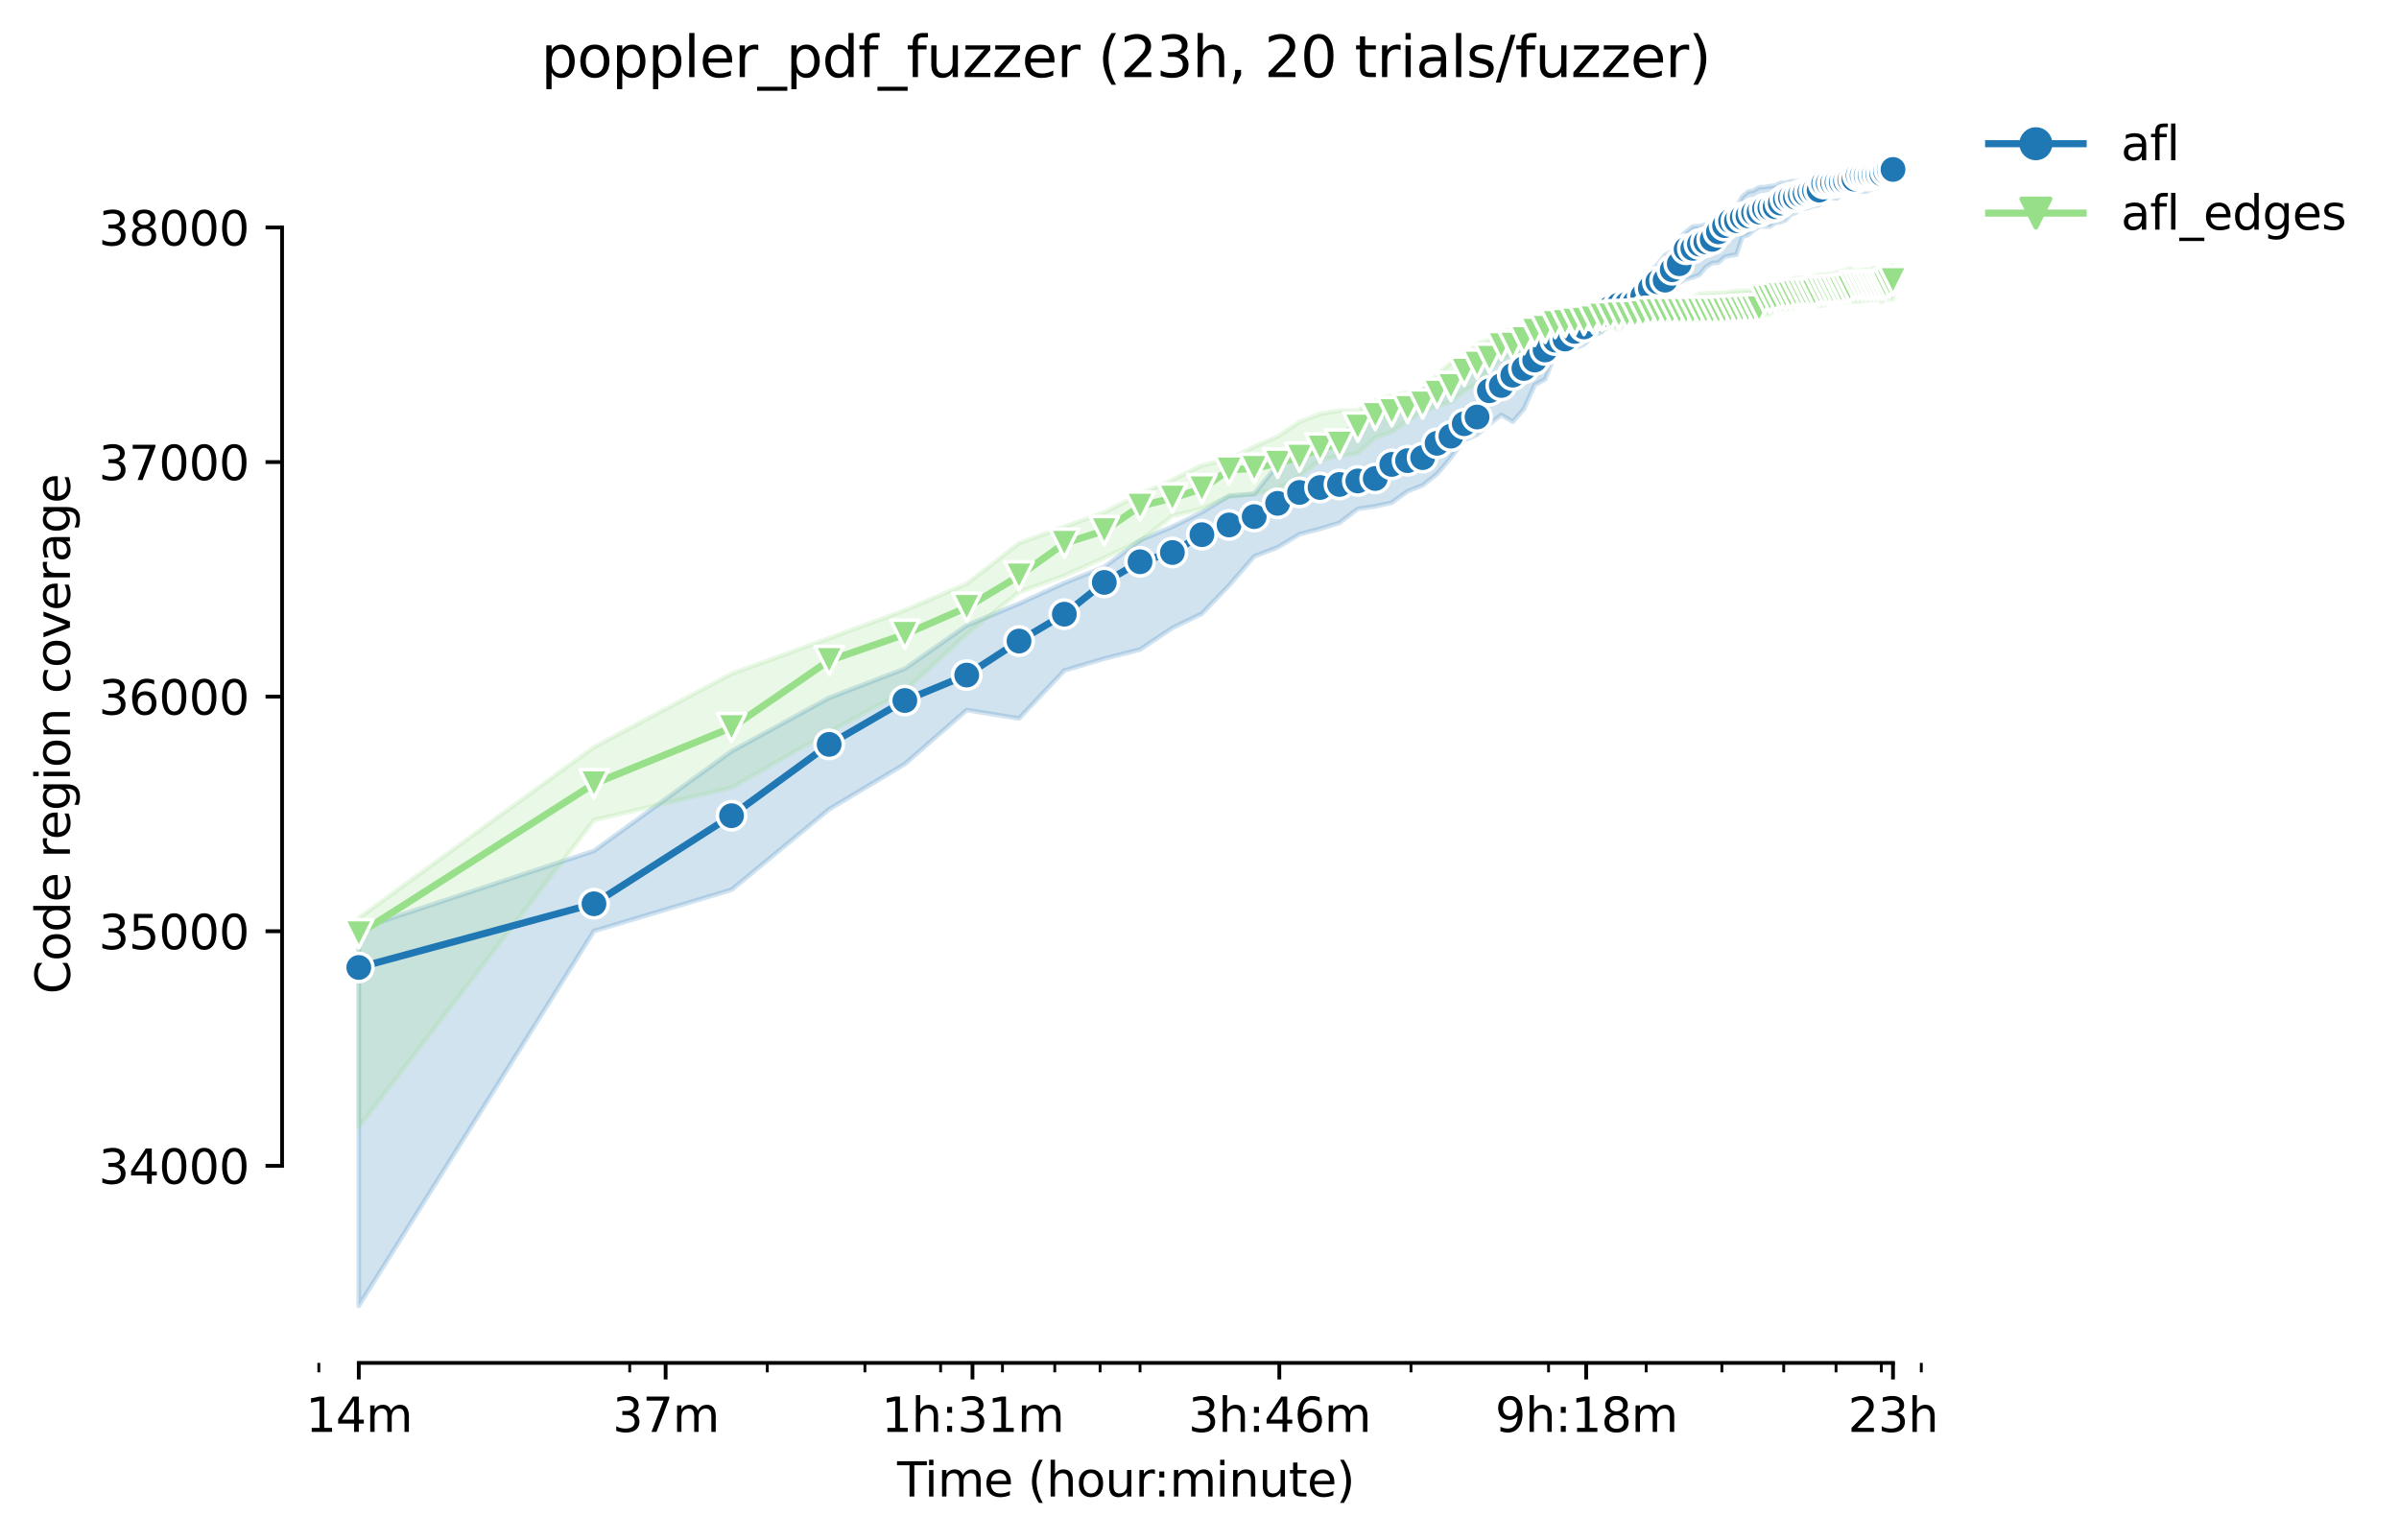 <?xml version="1.0" encoding="utf-8" standalone="no"?>
<!DOCTYPE svg PUBLIC "-//W3C//DTD SVG 1.1//EN"
  "http://www.w3.org/Graphics/SVG/1.1/DTD/svg11.dtd">
<svg height="325.986pt" version="1.1" viewBox="0 0 507.65 325.986" width="507.65pt" xmlns="http://www.w3.org/2000/svg" xmlns:xlink="http://www.w3.org/1999/xlink">
 <defs>
  <style type="text/css">*{stroke-linecap:butt;stroke-linejoin:round;}</style>
 </defs>
 <g id="figure_1">
  <g id="patch_1">
   <path d="M 0 325.986 
L 507.65 325.986 
L 507.65 0 
L 0 0 
z
" style="fill:#ffffff;"/>
  </g>
  <g id="axes_1">
   <g id="patch_2">
    <path d="M 59.691 288.43 
L 416.811 288.43 
L 416.811 22.318 
L 59.691 22.318 
z
" style="fill:#ffffff;"/>
   </g>
   <g id="PolyCollection_1">
    <defs>
     <path d="M 75.923 -129.406 
L 75.923 -49.652 
L 125.69 -128.959 
L 154.801 -137.683 
L 175.456 -154.725 
L 191.477 -164.306 
L 204.568 -175.724 
L 215.635 -173.937 
L 225.223 -184.089 
L 233.679 -186.597 
L 241.244 -188.533 
L 248.087 -193.1 
L 254.334 -196.128 
L 260.081 -202.11 
L 265.402 -208.242 
L 270.355 -210.153 
L 274.989 -212.933 
L 279.342 -214.075 
L 283.446 -215.343 
L 287.328 -218.295 
L 291.01 -218.841 
L 294.513 -219.61 
L 297.853 -222.018 
L 301.045 -223.284 
L 304.101 -225.692 
L 307.032 -229.142 
L 309.848 -232.865 
L 312.557 -233.982 
L 315.168 -236.241 
L 317.688 -238.177 
L 320.122 -236.737 
L 322.476 -239.442 
L 324.756 -244.532 
L 326.965 -245.723 
L 329.108 -251.035 
L 331.19 -252.5 
L 333.212 -252.301 
L 335.179 -253.07 
L 337.094 -254.907 
L 338.959 -255.751 
L 340.777 -258.445 
L 342.55 -260.021 
L 344.28 -260.889 
L 345.969 -261.56 
L 347.62 -261.882 
L 349.233 -262.106 
L 350.811 -262.899 
L 352.356 -264.166 
L 353.867 -264.638 
L 355.348 -266.177 
L 356.798 -266.896 
L 358.22 -267.294 
L 359.614 -267.815 
L 360.982 -269.478 
L 362.324 -270.322 
L 363.641 -270.421 
L 364.935 -271.613 
L 366.206 -271.911 
L 367.454 -272.109 
L 368.682 -275.857 
L 369.888 -276.254 
L 371.075 -277.247 
L 372.243 -278.066 
L 373.391 -278.091 
L 374.522 -278.042 
L 375.635 -278.811 
L 376.731 -278.96 
L 377.811 -279.382 
L 378.875 -280.598 
L 379.923 -280.945 
L 380.956 -281.838 
L 381.974 -281.839 
L 382.979 -282.112 
L 383.969 -282.46 
L 384.946 -282.559 
L 385.91 -283.8 
L 386.861 -283.974 
L 387.799 -284.123 
L 388.726 -283.999 
L 389.64 -284.768 
L 390.543 -284.967 
L 391.435 -285.29 
L 392.316 -285.439 
L 393.186 -285.439 
L 394.046 -285.439 
L 394.896 -285.463 
L 395.736 -285.836 
L 396.566 -286.128 
L 397.386 -286.159 
L 398.198 -286.978 
L 399 -286.978 
L 399.793 -287.424 
L 400.578 -287.499 
L 400.578 -291.572 
L 400.578 -291.572 
L 399.793 -291.446 
L 399 -291.421 
L 398.198 -290.627 
L 397.386 -290.602 
L 396.566 -290.304 
L 395.736 -290.353 
L 394.896 -290.403 
L 394.046 -290.13 
L 393.186 -289.51 
L 392.316 -289.559 
L 391.435 -289.162 
L 390.543 -289.038 
L 389.64 -289.038 
L 388.726 -289.038 
L 387.799 -288.914 
L 386.861 -288.765 
L 385.91 -288.591 
L 384.946 -288.467 
L 383.969 -288.144 
L 382.979 -288.02 
L 381.974 -287.896 
L 380.956 -287.722 
L 379.923 -287.652 
L 378.875 -287.598 
L 377.811 -287.3 
L 376.731 -287.251 
L 375.635 -286.705 
L 374.522 -286.58 
L 373.391 -286.382 
L 372.243 -286.357 
L 371.075 -285.637 
L 369.888 -285.414 
L 368.682 -284.371 
L 367.454 -282.261 
L 366.206 -281.368 
L 364.935 -280.921 
L 363.641 -279.208 
L 362.324 -278.613 
L 360.982 -278.464 
L 359.614 -278.141 
L 358.22 -278.042 
L 356.798 -276.949 
L 355.348 -275.609 
L 353.867 -272.779 
L 352.356 -272.035 
L 350.811 -270.074 
L 349.233 -268.386 
L 347.62 -266.152 
L 345.969 -264.911 
L 344.28 -264.29 
L 342.55 -262.577 
L 340.777 -262.135 
L 338.959 -260.989 
L 337.094 -260.443 
L 335.179 -259.499 
L 333.212 -258.556 
L 331.19 -258.333 
L 329.108 -256.496 
L 326.965 -255.304 
L 324.756 -254.336 
L 322.476 -254.063 
L 320.122 -252.748 
L 317.688 -251.904 
L 315.168 -251.383 
L 312.557 -249.297 
L 309.848 -246.517 
L 307.032 -244.631 
L 304.101 -244.209 
L 301.045 -243.489 
L 297.853 -240.659 
L 294.513 -240.262 
L 291.01 -239.096 
L 287.328 -235.844 
L 283.446 -234.404 
L 279.342 -233.858 
L 274.989 -229.411 
L 270.355 -227.628 
L 265.402 -221.472 
L 260.081 -221.075 
L 254.334 -217.601 
L 248.087 -214.522 
L 241.244 -211.642 
L 233.679 -206.008 
L 225.223 -202.607 
L 215.635 -198.238 
L 204.568 -193.623 
L 191.477 -184.472 
L 175.456 -178.306 
L 154.801 -166.987 
L 125.69 -145.916 
L 75.923 -129.406 
z
" id="mb830e85bba" style="stroke:#1f77b4;stroke-opacity:0.2;"/>
    </defs>
    <g clip-path="url(#paabb32296c)">
     <use style="fill:#1f77b4;fill-opacity:0.2;stroke:#1f77b4;stroke-opacity:0.2;" x="0" xlink:href="#mb830e85bba" y="325.986"/>
    </g>
   </g>
   <g id="PolyCollection_2">
    <defs>
     <path d="M 75.923 -131.69 
L 75.923 -87.457 
L 125.69 -152.441 
L 154.801 -159.267 
L 175.456 -171.058 
L 191.477 -179.746 
L 204.568 -191.784 
L 215.635 -200.671 
L 225.223 -204.146 
L 233.679 -207.944 
L 241.244 -211.493 
L 248.087 -216.805 
L 254.334 -218.319 
L 260.081 -220.851 
L 265.402 -221.447 
L 270.355 -222.415 
L 274.989 -225.231 
L 279.342 -228.596 
L 283.446 -229.44 
L 287.328 -230.035 
L 291.01 -233.362 
L 294.513 -234.503 
L 297.853 -236.862 
L 301.045 -238.823 
L 304.101 -240.013 
L 307.032 -240.932 
L 309.848 -243.241 
L 312.557 -244.705 
L 315.168 -247.808 
L 317.688 -249.993 
L 320.122 -250.812 
L 322.476 -251.457 
L 324.756 -252.897 
L 326.965 -253.468 
L 329.108 -254.684 
L 331.19 -255.102 
L 333.212 -255.131 
L 335.179 -255.304 
L 337.094 -255.553 
L 338.959 -255.95 
L 340.777 -256.769 
L 342.55 -256.297 
L 344.28 -257.638 
L 345.969 -257.936 
L 347.62 -257.936 
L 349.233 -257.985 
L 350.811 -257.985 
L 352.356 -257.985 
L 353.867 -258.06 
L 355.348 -258.06 
L 356.798 -258.085 
L 358.22 -258.109 
L 359.614 -258.109 
L 360.982 -258.109 
L 362.324 -258.184 
L 363.641 -258.432 
L 364.935 -258.68 
L 366.206 -258.68 
L 367.454 -259.102 
L 368.682 -258.879 
L 369.888 -259.127 
L 371.075 -258.879 
L 372.243 -259.4 
L 373.391 -259.425 
L 374.522 -259.549 
L 375.635 -260.592 
L 376.731 -260.616 
L 377.811 -260.641 
L 378.875 -260.666 
L 379.923 -261.187 
L 380.956 -261.659 
L 381.974 -261.659 
L 382.979 -261.659 
L 383.969 -261.652 
L 384.946 -261.336 
L 385.91 -261.329 
L 386.861 -262.031 
L 387.799 -262.031 
L 388.726 -262.056 
L 389.64 -262.052 
L 390.543 -262.081 
L 391.435 -262.081 
L 392.316 -262.106 
L 393.186 -262.131 
L 394.046 -262.277 
L 394.896 -262.439 
L 395.736 -262.503 
L 396.566 -262.577 
L 397.386 -262.577 
L 398.198 -262.106 
L 399 -262.652 
L 399.793 -262.652 
L 400.578 -262.702 
L 400.578 -269.751 
L 400.578 -269.751 
L 399.793 -269.478 
L 399 -269.478 
L 398.198 -269.106 
L 397.386 -269.031 
L 396.566 -269.304 
L 395.736 -268.907 
L 394.896 -268.882 
L 394.046 -268.808 
L 393.186 -268.708 
L 392.316 -268.684 
L 391.435 -269.155 
L 390.543 -268.783 
L 389.64 -268.584 
L 388.726 -268.388 
L 387.799 -267.945 
L 386.861 -267.914 
L 385.91 -267.872 
L 384.946 -267.718 
L 383.969 -267.542 
L 382.979 -267.276 
L 381.974 -267.145 
L 380.956 -267.145 
L 379.923 -267.145 
L 378.875 -266.822 
L 377.811 -266.822 
L 376.731 -266.301 
L 375.635 -264.985 
L 374.522 -264.538 
L 373.391 -264.489 
L 372.243 -264.464 
L 371.075 -264.439 
L 369.888 -264.439 
L 368.682 -264.439 
L 367.454 -264.414 
L 366.206 -264.24 
L 364.935 -263.992 
L 363.641 -263.943 
L 362.324 -263.943 
L 360.982 -263.868 
L 359.614 -263.819 
L 358.22 -263.099 
L 356.798 -262.652 
L 355.348 -262.354 
L 353.867 -261.485 
L 352.356 -261.487 
L 350.811 -261.113 
L 349.233 -261.014 
L 347.62 -261.014 
L 345.969 -261.014 
L 344.28 -260.84 
L 342.55 -260.716 
L 340.777 -260.691 
L 338.959 -260.667 
L 337.094 -260.095 
L 335.179 -260.395 
L 333.212 -259.897 
L 331.19 -259.723 
L 329.108 -259.375 
L 326.965 -258.134 
L 324.756 -257.216 
L 322.476 -256.695 
L 320.122 -256.248 
L 317.688 -255.726 
L 315.168 -254.014 
L 312.557 -253.244 
L 309.848 -249.993 
L 307.032 -249.149 
L 304.101 -246.617 
L 301.045 -243.242 
L 297.853 -242.869 
L 294.513 -242.322 
L 291.01 -241.23 
L 287.328 -239.128 
L 283.446 -239.071 
L 279.342 -238.401 
L 274.989 -236.688 
L 270.355 -233.61 
L 265.402 -231.45 
L 260.081 -228.794 
L 254.334 -227.504 
L 248.087 -224.426 
L 241.244 -221.372 
L 233.679 -217.55 
L 225.223 -214.497 
L 215.635 -211.022 
L 204.568 -202.433 
L 191.477 -196.823 
L 175.456 -190.916 
L 154.801 -183.394 
L 125.69 -167.856 
L 75.923 -131.69 
z
" id="m37764fe14b" style="stroke:#98df8a;stroke-opacity:0.2;"/>
    </defs>
    <g clip-path="url(#paabb32296c)">
     <use style="fill:#98df8a;fill-opacity:0.2;stroke:#98df8a;stroke-opacity:0.2;" x="0" xlink:href="#m37764fe14b" y="325.986"/>
    </g>
   </g>
   <g id="matplotlib.axis_1">
    <g id="xtick_1">
     <g id="line2d_1">
      <defs>
       <path d="M 0 0 
L 0 3.5 
" id="m512e65a7d1" style="stroke:#000000;stroke-width:0.8;"/>
      </defs>
      <g>
       <use style="stroke:#000000;stroke-width:0.8;" x="75.923" xlink:href="#m512e65a7d1" y="288.43"/>
      </g>
     </g>
     <g id="text_1">
      <!-- 14m -->
      <g transform="translate(64.691 303.029)scale(0.1 -0.1)">
       <defs>
        <path d="M 794 531 
L 1825 531 
L 1825 4091 
L 703 3866 
L 703 4441 
L 1819 4666 
L 2450 4666 
L 2450 531 
L 3481 531 
L 3481 0 
L 794 0 
L 794 531 
z
" id="DejaVuSans-31" transform="scale(0.016)"/>
        <path d="M 2419 4116 
L 825 1625 
L 2419 1625 
L 2419 4116 
z
M 2253 4666 
L 3047 4666 
L 3047 1625 
L 3713 1625 
L 3713 1100 
L 3047 1100 
L 3047 0 
L 2419 0 
L 2419 1100 
L 313 1100 
L 313 1709 
L 2253 4666 
z
" id="DejaVuSans-34" transform="scale(0.016)"/>
        <path d="M 3328 2828 
Q 3544 3216 3844 3400 
Q 4144 3584 4550 3584 
Q 5097 3584 5394 3201 
Q 5691 2819 5691 2113 
L 5691 0 
L 5113 0 
L 5113 2094 
Q 5113 2597 4934 2840 
Q 4756 3084 4391 3084 
Q 3944 3084 3684 2787 
Q 3425 2491 3425 1978 
L 3425 0 
L 2847 0 
L 2847 2094 
Q 2847 2600 2669 2842 
Q 2491 3084 2119 3084 
Q 1678 3084 1418 2786 
Q 1159 2488 1159 1978 
L 1159 0 
L 581 0 
L 581 3500 
L 1159 3500 
L 1159 2956 
Q 1356 3278 1631 3431 
Q 1906 3584 2284 3584 
Q 2666 3584 2933 3390 
Q 3200 3197 3328 2828 
z
" id="DejaVuSans-6d" transform="scale(0.016)"/>
       </defs>
       <use xlink:href="#DejaVuSans-31"/>
       <use x="63.623" xlink:href="#DejaVuSans-34"/>
       <use x="127.246" xlink:href="#DejaVuSans-6d"/>
      </g>
     </g>
    </g>
    <g id="xtick_2">
     <g id="line2d_2">
      <g>
       <use style="stroke:#000000;stroke-width:0.8;" x="140.854" xlink:href="#m512e65a7d1" y="288.43"/>
      </g>
     </g>
     <g id="text_2">
      <!-- 37m -->
      <g transform="translate(129.622 303.029)scale(0.1 -0.1)">
       <defs>
        <path d="M 2597 2516 
Q 3050 2419 3304 2112 
Q 3559 1806 3559 1356 
Q 3559 666 3084 287 
Q 2609 -91 1734 -91 
Q 1441 -91 1130 -33 
Q 819 25 488 141 
L 488 750 
Q 750 597 1062 519 
Q 1375 441 1716 441 
Q 2309 441 2620 675 
Q 2931 909 2931 1356 
Q 2931 1769 2642 2001 
Q 2353 2234 1838 2234 
L 1294 2234 
L 1294 2753 
L 1863 2753 
Q 2328 2753 2575 2939 
Q 2822 3125 2822 3475 
Q 2822 3834 2567 4026 
Q 2313 4219 1838 4219 
Q 1578 4219 1281 4162 
Q 984 4106 628 3988 
L 628 4550 
Q 988 4650 1302 4700 
Q 1616 4750 1894 4750 
Q 2613 4750 3031 4423 
Q 3450 4097 3450 3541 
Q 3450 3153 3228 2886 
Q 3006 2619 2597 2516 
z
" id="DejaVuSans-33" transform="scale(0.016)"/>
        <path d="M 525 4666 
L 3525 4666 
L 3525 4397 
L 1831 0 
L 1172 0 
L 2766 4134 
L 525 4134 
L 525 4666 
z
" id="DejaVuSans-37" transform="scale(0.016)"/>
       </defs>
       <use xlink:href="#DejaVuSans-33"/>
       <use x="63.623" xlink:href="#DejaVuSans-37"/>
       <use x="127.246" xlink:href="#DejaVuSans-6d"/>
      </g>
     </g>
    </g>
    <g id="xtick_3">
     <g id="line2d_3">
      <g>
       <use style="stroke:#000000;stroke-width:0.8;" x="205.786" xlink:href="#m512e65a7d1" y="288.43"/>
      </g>
     </g>
     <g id="text_3">
      <!-- 1h:31m -->
      <g transform="translate(186.518 303.029)scale(0.1 -0.1)">
       <defs>
        <path d="M 3513 2113 
L 3513 0 
L 2938 0 
L 2938 2094 
Q 2938 2591 2744 2837 
Q 2550 3084 2163 3084 
Q 1697 3084 1428 2787 
Q 1159 2491 1159 1978 
L 1159 0 
L 581 0 
L 581 4863 
L 1159 4863 
L 1159 2956 
Q 1366 3272 1645 3428 
Q 1925 3584 2291 3584 
Q 2894 3584 3203 3211 
Q 3513 2838 3513 2113 
z
" id="DejaVuSans-68" transform="scale(0.016)"/>
        <path d="M 750 794 
L 1409 794 
L 1409 0 
L 750 0 
L 750 794 
z
M 750 3309 
L 1409 3309 
L 1409 2516 
L 750 2516 
L 750 3309 
z
" id="DejaVuSans-3a" transform="scale(0.016)"/>
       </defs>
       <use xlink:href="#DejaVuSans-31"/>
       <use x="63.623" xlink:href="#DejaVuSans-68"/>
       <use x="127.002" xlink:href="#DejaVuSans-3a"/>
       <use x="160.693" xlink:href="#DejaVuSans-33"/>
       <use x="224.316" xlink:href="#DejaVuSans-31"/>
       <use x="287.939" xlink:href="#DejaVuSans-6d"/>
      </g>
     </g>
    </g>
    <g id="xtick_4">
     <g id="line2d_4">
      <g>
       <use style="stroke:#000000;stroke-width:0.8;" x="270.717" xlink:href="#m512e65a7d1" y="288.43"/>
      </g>
     </g>
     <g id="text_4">
      <!-- 3h:46m -->
      <g transform="translate(251.449 303.029)scale(0.1 -0.1)">
       <defs>
        <path d="M 2113 2584 
Q 1688 2584 1439 2293 
Q 1191 2003 1191 1497 
Q 1191 994 1439 701 
Q 1688 409 2113 409 
Q 2538 409 2786 701 
Q 3034 994 3034 1497 
Q 3034 2003 2786 2293 
Q 2538 2584 2113 2584 
z
M 3366 4563 
L 3366 3988 
Q 3128 4100 2886 4159 
Q 2644 4219 2406 4219 
Q 1781 4219 1451 3797 
Q 1122 3375 1075 2522 
Q 1259 2794 1537 2939 
Q 1816 3084 2150 3084 
Q 2853 3084 3261 2657 
Q 3669 2231 3669 1497 
Q 3669 778 3244 343 
Q 2819 -91 2113 -91 
Q 1303 -91 875 529 
Q 447 1150 447 2328 
Q 447 3434 972 4092 
Q 1497 4750 2381 4750 
Q 2619 4750 2861 4703 
Q 3103 4656 3366 4563 
z
" id="DejaVuSans-36" transform="scale(0.016)"/>
       </defs>
       <use xlink:href="#DejaVuSans-33"/>
       <use x="63.623" xlink:href="#DejaVuSans-68"/>
       <use x="127.002" xlink:href="#DejaVuSans-3a"/>
       <use x="160.693" xlink:href="#DejaVuSans-34"/>
       <use x="224.316" xlink:href="#DejaVuSans-36"/>
       <use x="287.939" xlink:href="#DejaVuSans-6d"/>
      </g>
     </g>
    </g>
    <g id="xtick_5">
     <g id="line2d_5">
      <g>
       <use style="stroke:#000000;stroke-width:0.8;" x="335.648" xlink:href="#m512e65a7d1" y="288.43"/>
      </g>
     </g>
     <g id="text_5">
      <!-- 9h:18m -->
      <g transform="translate(316.38 303.029)scale(0.1 -0.1)">
       <defs>
        <path d="M 703 97 
L 703 672 
Q 941 559 1184 500 
Q 1428 441 1663 441 
Q 2288 441 2617 861 
Q 2947 1281 2994 2138 
Q 2813 1869 2534 1725 
Q 2256 1581 1919 1581 
Q 1219 1581 811 2004 
Q 403 2428 403 3163 
Q 403 3881 828 4315 
Q 1253 4750 1959 4750 
Q 2769 4750 3195 4129 
Q 3622 3509 3622 2328 
Q 3622 1225 3098 567 
Q 2575 -91 1691 -91 
Q 1453 -91 1209 -44 
Q 966 3 703 97 
z
M 1959 2075 
Q 2384 2075 2632 2365 
Q 2881 2656 2881 3163 
Q 2881 3666 2632 3958 
Q 2384 4250 1959 4250 
Q 1534 4250 1286 3958 
Q 1038 3666 1038 3163 
Q 1038 2656 1286 2365 
Q 1534 2075 1959 2075 
z
" id="DejaVuSans-39" transform="scale(0.016)"/>
        <path d="M 2034 2216 
Q 1584 2216 1326 1975 
Q 1069 1734 1069 1313 
Q 1069 891 1326 650 
Q 1584 409 2034 409 
Q 2484 409 2743 651 
Q 3003 894 3003 1313 
Q 3003 1734 2745 1975 
Q 2488 2216 2034 2216 
z
M 1403 2484 
Q 997 2584 770 2862 
Q 544 3141 544 3541 
Q 544 4100 942 4425 
Q 1341 4750 2034 4750 
Q 2731 4750 3128 4425 
Q 3525 4100 3525 3541 
Q 3525 3141 3298 2862 
Q 3072 2584 2669 2484 
Q 3125 2378 3379 2068 
Q 3634 1759 3634 1313 
Q 3634 634 3220 271 
Q 2806 -91 2034 -91 
Q 1263 -91 848 271 
Q 434 634 434 1313 
Q 434 1759 690 2068 
Q 947 2378 1403 2484 
z
M 1172 3481 
Q 1172 3119 1398 2916 
Q 1625 2713 2034 2713 
Q 2441 2713 2670 2916 
Q 2900 3119 2900 3481 
Q 2900 3844 2670 4047 
Q 2441 4250 2034 4250 
Q 1625 4250 1398 4047 
Q 1172 3844 1172 3481 
z
" id="DejaVuSans-38" transform="scale(0.016)"/>
       </defs>
       <use xlink:href="#DejaVuSans-39"/>
       <use x="63.623" xlink:href="#DejaVuSans-68"/>
       <use x="127.002" xlink:href="#DejaVuSans-3a"/>
       <use x="160.693" xlink:href="#DejaVuSans-31"/>
       <use x="224.316" xlink:href="#DejaVuSans-38"/>
       <use x="287.939" xlink:href="#DejaVuSans-6d"/>
      </g>
     </g>
    </g>
    <g id="xtick_6">
     <g id="line2d_6">
      <g>
       <use style="stroke:#000000;stroke-width:0.8;" x="400.579" xlink:href="#m512e65a7d1" y="288.43"/>
      </g>
     </g>
     <g id="text_6">
      <!-- 23h -->
      <g transform="translate(391.048 303.029)scale(0.1 -0.1)">
       <defs>
        <path d="M 1228 531 
L 3431 531 
L 3431 0 
L 469 0 
L 469 531 
Q 828 903 1448 1529 
Q 2069 2156 2228 2338 
Q 2531 2678 2651 2914 
Q 2772 3150 2772 3378 
Q 2772 3750 2511 3984 
Q 2250 4219 1831 4219 
Q 1534 4219 1204 4116 
Q 875 4013 500 3803 
L 500 4441 
Q 881 4594 1212 4672 
Q 1544 4750 1819 4750 
Q 2544 4750 2975 4387 
Q 3406 4025 3406 3419 
Q 3406 3131 3298 2873 
Q 3191 2616 2906 2266 
Q 2828 2175 2409 1742 
Q 1991 1309 1228 531 
z
" id="DejaVuSans-32" transform="scale(0.016)"/>
       </defs>
       <use xlink:href="#DejaVuSans-32"/>
       <use x="63.623" xlink:href="#DejaVuSans-33"/>
       <use x="127.246" xlink:href="#DejaVuSans-68"/>
      </g>
     </g>
    </g>
    <g id="xtick_7">
     <g id="line2d_7">
      <defs>
       <path d="M 0 0 
L 0 2 
" id="mf3c9263095" style="stroke:#000000;stroke-width:0.6;"/>
      </defs>
      <g>
       <use style="stroke:#000000;stroke-width:0.6;" x="67.467" xlink:href="#mf3c9263095" y="288.43"/>
      </g>
     </g>
    </g>
    <g id="xtick_8">
     <g id="line2d_8">
      <g>
       <use style="stroke:#000000;stroke-width:0.6;" x="133.254" xlink:href="#mf3c9263095" y="288.43"/>
      </g>
     </g>
    </g>
    <g id="xtick_9">
     <g id="line2d_9">
      <g>
       <use style="stroke:#000000;stroke-width:0.6;" x="162.366" xlink:href="#mf3c9263095" y="288.43"/>
      </g>
     </g>
    </g>
    <g id="xtick_10">
     <g id="line2d_10">
      <g>
       <use style="stroke:#000000;stroke-width:0.6;" x="183.021" xlink:href="#mf3c9263095" y="288.43"/>
      </g>
     </g>
    </g>
    <g id="xtick_11">
     <g id="line2d_11">
      <g>
       <use style="stroke:#000000;stroke-width:0.6;" x="199.042" xlink:href="#mf3c9263095" y="288.43"/>
      </g>
     </g>
    </g>
    <g id="xtick_12">
     <g id="line2d_12">
      <g>
       <use style="stroke:#000000;stroke-width:0.6;" x="212.132" xlink:href="#mf3c9263095" y="288.43"/>
      </g>
     </g>
    </g>
    <g id="xtick_13">
     <g id="line2d_13">
      <g>
       <use style="stroke:#000000;stroke-width:0.6;" x="223.2" xlink:href="#mf3c9263095" y="288.43"/>
      </g>
     </g>
    </g>
    <g id="xtick_14">
     <g id="line2d_14">
      <g>
       <use style="stroke:#000000;stroke-width:0.6;" x="232.787" xlink:href="#mf3c9263095" y="288.43"/>
      </g>
     </g>
    </g>
    <g id="xtick_15">
     <g id="line2d_15">
      <g>
       <use style="stroke:#000000;stroke-width:0.6;" x="241.244" xlink:href="#mf3c9263095" y="288.43"/>
      </g>
     </g>
    </g>
    <g id="xtick_16">
     <g id="line2d_16">
      <g>
       <use style="stroke:#000000;stroke-width:0.6;" x="298.575" xlink:href="#mf3c9263095" y="288.43"/>
      </g>
     </g>
    </g>
    <g id="xtick_17">
     <g id="line2d_17">
      <g>
       <use style="stroke:#000000;stroke-width:0.6;" x="327.687" xlink:href="#mf3c9263095" y="288.43"/>
      </g>
     </g>
    </g>
    <g id="xtick_18">
     <g id="line2d_18">
      <g>
       <use style="stroke:#000000;stroke-width:0.6;" x="348.341" xlink:href="#mf3c9263095" y="288.43"/>
      </g>
     </g>
    </g>
    <g id="xtick_19">
     <g id="line2d_19">
      <g>
       <use style="stroke:#000000;stroke-width:0.6;" x="364.363" xlink:href="#mf3c9263095" y="288.43"/>
      </g>
     </g>
    </g>
    <g id="xtick_20">
     <g id="line2d_20">
      <g>
       <use style="stroke:#000000;stroke-width:0.6;" x="377.453" xlink:href="#mf3c9263095" y="288.43"/>
      </g>
     </g>
    </g>
    <g id="xtick_21">
     <g id="line2d_21">
      <g>
       <use style="stroke:#000000;stroke-width:0.6;" x="388.521" xlink:href="#mf3c9263095" y="288.43"/>
      </g>
     </g>
    </g>
    <g id="xtick_22">
     <g id="line2d_22">
      <g>
       <use style="stroke:#000000;stroke-width:0.6;" x="398.108" xlink:href="#mf3c9263095" y="288.43"/>
      </g>
     </g>
    </g>
    <g id="xtick_23">
     <g id="line2d_23">
      <g>
       <use style="stroke:#000000;stroke-width:0.6;" x="406.565" xlink:href="#mf3c9263095" y="288.43"/>
      </g>
     </g>
    </g>
    <g id="text_7">
     <!-- Time (hour:minute) -->
     <g transform="translate(189.844 316.707)scale(0.1 -0.1)">
      <defs>
       <path d="M -19 4666 
L 3928 4666 
L 3928 4134 
L 2272 4134 
L 2272 0 
L 1638 0 
L 1638 4134 
L -19 4134 
L -19 4666 
z
" id="DejaVuSans-54" transform="scale(0.016)"/>
       <path d="M 603 3500 
L 1178 3500 
L 1178 0 
L 603 0 
L 603 3500 
z
M 603 4863 
L 1178 4863 
L 1178 4134 
L 603 4134 
L 603 4863 
z
" id="DejaVuSans-69" transform="scale(0.016)"/>
       <path d="M 3597 1894 
L 3597 1613 
L 953 1613 
Q 991 1019 1311 708 
Q 1631 397 2203 397 
Q 2534 397 2845 478 
Q 3156 559 3463 722 
L 3463 178 
Q 3153 47 2828 -22 
Q 2503 -91 2169 -91 
Q 1331 -91 842 396 
Q 353 884 353 1716 
Q 353 2575 817 3079 
Q 1281 3584 2069 3584 
Q 2775 3584 3186 3129 
Q 3597 2675 3597 1894 
z
M 3022 2063 
Q 3016 2534 2758 2815 
Q 2500 3097 2075 3097 
Q 1594 3097 1305 2825 
Q 1016 2553 972 2059 
L 3022 2063 
z
" id="DejaVuSans-65" transform="scale(0.016)"/>
       <path id="DejaVuSans-20" transform="scale(0.016)"/>
       <path d="M 1984 4856 
Q 1566 4138 1362 3434 
Q 1159 2731 1159 2009 
Q 1159 1288 1364 580 
Q 1569 -128 1984 -844 
L 1484 -844 
Q 1016 -109 783 600 
Q 550 1309 550 2009 
Q 550 2706 781 3412 
Q 1013 4119 1484 4856 
L 1984 4856 
z
" id="DejaVuSans-28" transform="scale(0.016)"/>
       <path d="M 1959 3097 
Q 1497 3097 1228 2736 
Q 959 2375 959 1747 
Q 959 1119 1226 758 
Q 1494 397 1959 397 
Q 2419 397 2687 759 
Q 2956 1122 2956 1747 
Q 2956 2369 2687 2733 
Q 2419 3097 1959 3097 
z
M 1959 3584 
Q 2709 3584 3137 3096 
Q 3566 2609 3566 1747 
Q 3566 888 3137 398 
Q 2709 -91 1959 -91 
Q 1206 -91 779 398 
Q 353 888 353 1747 
Q 353 2609 779 3096 
Q 1206 3584 1959 3584 
z
" id="DejaVuSans-6f" transform="scale(0.016)"/>
       <path d="M 544 1381 
L 544 3500 
L 1119 3500 
L 1119 1403 
Q 1119 906 1312 657 
Q 1506 409 1894 409 
Q 2359 409 2629 706 
Q 2900 1003 2900 1516 
L 2900 3500 
L 3475 3500 
L 3475 0 
L 2900 0 
L 2900 538 
Q 2691 219 2414 64 
Q 2138 -91 1772 -91 
Q 1169 -91 856 284 
Q 544 659 544 1381 
z
M 1991 3584 
L 1991 3584 
z
" id="DejaVuSans-75" transform="scale(0.016)"/>
       <path d="M 2631 2963 
Q 2534 3019 2420 3045 
Q 2306 3072 2169 3072 
Q 1681 3072 1420 2755 
Q 1159 2438 1159 1844 
L 1159 0 
L 581 0 
L 581 3500 
L 1159 3500 
L 1159 2956 
Q 1341 3275 1631 3429 
Q 1922 3584 2338 3584 
Q 2397 3584 2469 3576 
Q 2541 3569 2628 3553 
L 2631 2963 
z
" id="DejaVuSans-72" transform="scale(0.016)"/>
       <path d="M 3513 2113 
L 3513 0 
L 2938 0 
L 2938 2094 
Q 2938 2591 2744 2837 
Q 2550 3084 2163 3084 
Q 1697 3084 1428 2787 
Q 1159 2491 1159 1978 
L 1159 0 
L 581 0 
L 581 3500 
L 1159 3500 
L 1159 2956 
Q 1366 3272 1645 3428 
Q 1925 3584 2291 3584 
Q 2894 3584 3203 3211 
Q 3513 2838 3513 2113 
z
" id="DejaVuSans-6e" transform="scale(0.016)"/>
       <path d="M 1172 4494 
L 1172 3500 
L 2356 3500 
L 2356 3053 
L 1172 3053 
L 1172 1153 
Q 1172 725 1289 603 
Q 1406 481 1766 481 
L 2356 481 
L 2356 0 
L 1766 0 
Q 1100 0 847 248 
Q 594 497 594 1153 
L 594 3053 
L 172 3053 
L 172 3500 
L 594 3500 
L 594 4494 
L 1172 4494 
z
" id="DejaVuSans-74" transform="scale(0.016)"/>
       <path d="M 513 4856 
L 1013 4856 
Q 1481 4119 1714 3412 
Q 1947 2706 1947 2009 
Q 1947 1309 1714 600 
Q 1481 -109 1013 -844 
L 513 -844 
Q 928 -128 1133 580 
Q 1338 1288 1338 2009 
Q 1338 2731 1133 3434 
Q 928 4138 513 4856 
z
" id="DejaVuSans-29" transform="scale(0.016)"/>
      </defs>
      <use xlink:href="#DejaVuSans-54"/>
      <use x="57.959" xlink:href="#DejaVuSans-69"/>
      <use x="85.742" xlink:href="#DejaVuSans-6d"/>
      <use x="183.154" xlink:href="#DejaVuSans-65"/>
      <use x="244.678" xlink:href="#DejaVuSans-20"/>
      <use x="276.465" xlink:href="#DejaVuSans-28"/>
      <use x="315.479" xlink:href="#DejaVuSans-68"/>
      <use x="378.857" xlink:href="#DejaVuSans-6f"/>
      <use x="440.039" xlink:href="#DejaVuSans-75"/>
      <use x="503.418" xlink:href="#DejaVuSans-72"/>
      <use x="542.781" xlink:href="#DejaVuSans-3a"/>
      <use x="576.473" xlink:href="#DejaVuSans-6d"/>
      <use x="673.885" xlink:href="#DejaVuSans-69"/>
      <use x="701.668" xlink:href="#DejaVuSans-6e"/>
      <use x="765.047" xlink:href="#DejaVuSans-75"/>
      <use x="828.426" xlink:href="#DejaVuSans-74"/>
      <use x="867.635" xlink:href="#DejaVuSans-65"/>
      <use x="929.158" xlink:href="#DejaVuSans-29"/>
     </g>
    </g>
   </g>
   <g id="matplotlib.axis_2">
    <g id="ytick_1">
     <g id="line2d_24">
      <defs>
       <path d="M 0 0 
L -3.5 0 
" id="mb59ed4b090" style="stroke:#000000;stroke-width:0.8;"/>
      </defs>
      <g>
       <use style="stroke:#000000;stroke-width:0.8;" x="59.691" xlink:href="#mb59ed4b090" y="246.721"/>
      </g>
     </g>
     <g id="text_8">
      <!-- 34000 -->
      <g transform="translate(20.878 250.52)scale(0.1 -0.1)">
       <defs>
        <path d="M 2034 4250 
Q 1547 4250 1301 3770 
Q 1056 3291 1056 2328 
Q 1056 1369 1301 889 
Q 1547 409 2034 409 
Q 2525 409 2770 889 
Q 3016 1369 3016 2328 
Q 3016 3291 2770 3770 
Q 2525 4250 2034 4250 
z
M 2034 4750 
Q 2819 4750 3233 4129 
Q 3647 3509 3647 2328 
Q 3647 1150 3233 529 
Q 2819 -91 2034 -91 
Q 1250 -91 836 529 
Q 422 1150 422 2328 
Q 422 3509 836 4129 
Q 1250 4750 2034 4750 
z
" id="DejaVuSans-30" transform="scale(0.016)"/>
       </defs>
       <use xlink:href="#DejaVuSans-33"/>
       <use x="63.623" xlink:href="#DejaVuSans-34"/>
       <use x="127.246" xlink:href="#DejaVuSans-30"/>
       <use x="190.869" xlink:href="#DejaVuSans-30"/>
       <use x="254.492" xlink:href="#DejaVuSans-30"/>
      </g>
     </g>
    </g>
    <g id="ytick_2">
     <g id="line2d_25">
      <g>
       <use style="stroke:#000000;stroke-width:0.8;" x="59.691" xlink:href="#mb59ed4b090" y="197.077"/>
      </g>
     </g>
     <g id="text_9">
      <!-- 35000 -->
      <g transform="translate(20.878 200.876)scale(0.1 -0.1)">
       <defs>
        <path d="M 691 4666 
L 3169 4666 
L 3169 4134 
L 1269 4134 
L 1269 2991 
Q 1406 3038 1543 3061 
Q 1681 3084 1819 3084 
Q 2600 3084 3056 2656 
Q 3513 2228 3513 1497 
Q 3513 744 3044 326 
Q 2575 -91 1722 -91 
Q 1428 -91 1123 -41 
Q 819 9 494 109 
L 494 744 
Q 775 591 1075 516 
Q 1375 441 1709 441 
Q 2250 441 2565 725 
Q 2881 1009 2881 1497 
Q 2881 1984 2565 2268 
Q 2250 2553 1709 2553 
Q 1456 2553 1204 2497 
Q 953 2441 691 2322 
L 691 4666 
z
" id="DejaVuSans-35" transform="scale(0.016)"/>
       </defs>
       <use xlink:href="#DejaVuSans-33"/>
       <use x="63.623" xlink:href="#DejaVuSans-35"/>
       <use x="127.246" xlink:href="#DejaVuSans-30"/>
       <use x="190.869" xlink:href="#DejaVuSans-30"/>
       <use x="254.492" xlink:href="#DejaVuSans-30"/>
      </g>
     </g>
    </g>
    <g id="ytick_3">
     <g id="line2d_26">
      <g>
       <use style="stroke:#000000;stroke-width:0.8;" x="59.691" xlink:href="#mb59ed4b090" y="147.432"/>
      </g>
     </g>
     <g id="text_10">
      <!-- 36000 -->
      <g transform="translate(20.878 151.231)scale(0.1 -0.1)">
       <use xlink:href="#DejaVuSans-33"/>
       <use x="63.623" xlink:href="#DejaVuSans-36"/>
       <use x="127.246" xlink:href="#DejaVuSans-30"/>
       <use x="190.869" xlink:href="#DejaVuSans-30"/>
       <use x="254.492" xlink:href="#DejaVuSans-30"/>
      </g>
     </g>
    </g>
    <g id="ytick_4">
     <g id="line2d_27">
      <g>
       <use style="stroke:#000000;stroke-width:0.8;" x="59.691" xlink:href="#mb59ed4b090" y="97.788"/>
      </g>
     </g>
     <g id="text_11">
      <!-- 37000 -->
      <g transform="translate(20.878 101.587)scale(0.1 -0.1)">
       <use xlink:href="#DejaVuSans-33"/>
       <use x="63.623" xlink:href="#DejaVuSans-37"/>
       <use x="127.246" xlink:href="#DejaVuSans-30"/>
       <use x="190.869" xlink:href="#DejaVuSans-30"/>
       <use x="254.492" xlink:href="#DejaVuSans-30"/>
      </g>
     </g>
    </g>
    <g id="ytick_5">
     <g id="line2d_28">
      <g>
       <use style="stroke:#000000;stroke-width:0.8;" x="59.691" xlink:href="#mb59ed4b090" y="48.143"/>
      </g>
     </g>
     <g id="text_12">
      <!-- 38000 -->
      <g transform="translate(20.878 51.943)scale(0.1 -0.1)">
       <use xlink:href="#DejaVuSans-33"/>
       <use x="63.623" xlink:href="#DejaVuSans-38"/>
       <use x="127.246" xlink:href="#DejaVuSans-30"/>
       <use x="190.869" xlink:href="#DejaVuSans-30"/>
       <use x="254.492" xlink:href="#DejaVuSans-30"/>
      </g>
     </g>
    </g>
    <g id="text_13">
     <!-- Code region coverage -->
     <g transform="translate(14.798 210.38)rotate(-90)scale(0.1 -0.1)">
      <defs>
       <path d="M 4122 4306 
L 4122 3641 
Q 3803 3938 3442 4084 
Q 3081 4231 2675 4231 
Q 1875 4231 1450 3742 
Q 1025 3253 1025 2328 
Q 1025 1406 1450 917 
Q 1875 428 2675 428 
Q 3081 428 3442 575 
Q 3803 722 4122 1019 
L 4122 359 
Q 3791 134 3420 21 
Q 3050 -91 2638 -91 
Q 1578 -91 968 557 
Q 359 1206 359 2328 
Q 359 3453 968 4101 
Q 1578 4750 2638 4750 
Q 3056 4750 3426 4639 
Q 3797 4528 4122 4306 
z
" id="DejaVuSans-43" transform="scale(0.016)"/>
       <path d="M 2906 2969 
L 2906 4863 
L 3481 4863 
L 3481 0 
L 2906 0 
L 2906 525 
Q 2725 213 2448 61 
Q 2172 -91 1784 -91 
Q 1150 -91 751 415 
Q 353 922 353 1747 
Q 353 2572 751 3078 
Q 1150 3584 1784 3584 
Q 2172 3584 2448 3432 
Q 2725 3281 2906 2969 
z
M 947 1747 
Q 947 1113 1208 752 
Q 1469 391 1925 391 
Q 2381 391 2643 752 
Q 2906 1113 2906 1747 
Q 2906 2381 2643 2742 
Q 2381 3103 1925 3103 
Q 1469 3103 1208 2742 
Q 947 2381 947 1747 
z
" id="DejaVuSans-64" transform="scale(0.016)"/>
       <path d="M 2906 1791 
Q 2906 2416 2648 2759 
Q 2391 3103 1925 3103 
Q 1463 3103 1205 2759 
Q 947 2416 947 1791 
Q 947 1169 1205 825 
Q 1463 481 1925 481 
Q 2391 481 2648 825 
Q 2906 1169 2906 1791 
z
M 3481 434 
Q 3481 -459 3084 -895 
Q 2688 -1331 1869 -1331 
Q 1566 -1331 1297 -1286 
Q 1028 -1241 775 -1147 
L 775 -588 
Q 1028 -725 1275 -790 
Q 1522 -856 1778 -856 
Q 2344 -856 2625 -561 
Q 2906 -266 2906 331 
L 2906 616 
Q 2728 306 2450 153 
Q 2172 0 1784 0 
Q 1141 0 747 490 
Q 353 981 353 1791 
Q 353 2603 747 3093 
Q 1141 3584 1784 3584 
Q 2172 3584 2450 3431 
Q 2728 3278 2906 2969 
L 2906 3500 
L 3481 3500 
L 3481 434 
z
" id="DejaVuSans-67" transform="scale(0.016)"/>
       <path d="M 3122 3366 
L 3122 2828 
Q 2878 2963 2633 3030 
Q 2388 3097 2138 3097 
Q 1578 3097 1268 2742 
Q 959 2388 959 1747 
Q 959 1106 1268 751 
Q 1578 397 2138 397 
Q 2388 397 2633 464 
Q 2878 531 3122 666 
L 3122 134 
Q 2881 22 2623 -34 
Q 2366 -91 2075 -91 
Q 1284 -91 818 406 
Q 353 903 353 1747 
Q 353 2603 823 3093 
Q 1294 3584 2113 3584 
Q 2378 3584 2631 3529 
Q 2884 3475 3122 3366 
z
" id="DejaVuSans-63" transform="scale(0.016)"/>
       <path d="M 191 3500 
L 800 3500 
L 1894 563 
L 2988 3500 
L 3597 3500 
L 2284 0 
L 1503 0 
L 191 3500 
z
" id="DejaVuSans-76" transform="scale(0.016)"/>
       <path d="M 2194 1759 
Q 1497 1759 1228 1600 
Q 959 1441 959 1056 
Q 959 750 1161 570 
Q 1363 391 1709 391 
Q 2188 391 2477 730 
Q 2766 1069 2766 1631 
L 2766 1759 
L 2194 1759 
z
M 3341 1997 
L 3341 0 
L 2766 0 
L 2766 531 
Q 2569 213 2275 61 
Q 1981 -91 1556 -91 
Q 1019 -91 701 211 
Q 384 513 384 1019 
Q 384 1609 779 1909 
Q 1175 2209 1959 2209 
L 2766 2209 
L 2766 2266 
Q 2766 2663 2505 2880 
Q 2244 3097 1772 3097 
Q 1472 3097 1187 3025 
Q 903 2953 641 2809 
L 641 3341 
Q 956 3463 1253 3523 
Q 1550 3584 1831 3584 
Q 2591 3584 2966 3190 
Q 3341 2797 3341 1997 
z
" id="DejaVuSans-61" transform="scale(0.016)"/>
      </defs>
      <use xlink:href="#DejaVuSans-43"/>
      <use x="69.824" xlink:href="#DejaVuSans-6f"/>
      <use x="131.006" xlink:href="#DejaVuSans-64"/>
      <use x="194.482" xlink:href="#DejaVuSans-65"/>
      <use x="256.006" xlink:href="#DejaVuSans-20"/>
      <use x="287.793" xlink:href="#DejaVuSans-72"/>
      <use x="326.656" xlink:href="#DejaVuSans-65"/>
      <use x="388.18" xlink:href="#DejaVuSans-67"/>
      <use x="451.656" xlink:href="#DejaVuSans-69"/>
      <use x="479.439" xlink:href="#DejaVuSans-6f"/>
      <use x="540.621" xlink:href="#DejaVuSans-6e"/>
      <use x="604" xlink:href="#DejaVuSans-20"/>
      <use x="635.787" xlink:href="#DejaVuSans-63"/>
      <use x="690.768" xlink:href="#DejaVuSans-6f"/>
      <use x="751.949" xlink:href="#DejaVuSans-76"/>
      <use x="811.129" xlink:href="#DejaVuSans-65"/>
      <use x="872.652" xlink:href="#DejaVuSans-72"/>
      <use x="913.766" xlink:href="#DejaVuSans-61"/>
      <use x="975.045" xlink:href="#DejaVuSans-67"/>
      <use x="1038.521" xlink:href="#DejaVuSans-65"/>
     </g>
    </g>
   </g>
   <g id="line2d_29">
    <path clip-path="url(#paabb32296c)" d="M 75.923 204.747 
L 125.69 191.268 
L 154.801 172.627 
L 175.456 157.535 
L 191.477 148.251 
L 204.568 142.865 
L 215.635 135.667 
L 225.223 129.982 
L 233.679 123.255 
L 241.244 118.887 
L 248.087 116.926 
L 254.334 113.153 
L 260.081 111.092 
L 265.402 109.33 
L 270.355 106.525 
L 274.989 104.217 
L 279.342 103.174 
L 283.446 102.529 
L 287.328 101.784 
L 291.01 101.263 
L 294.513 98.284 
L 297.853 97.49 
L 301.045 96.845 
L 304.101 93.816 
L 307.032 92.302 
L 309.848 89.671 
L 312.557 88.256 
L 315.168 82.696 
L 317.688 81.579 
L 320.122 79.394 
L 322.476 77.98 
L 324.756 76.192 
L 326.965 74.058 
L 329.108 71.973 
L 331.19 71.749 
L 333.212 70.136 
L 335.179 69.193 
L 337.094 66.859 
L 338.959 66.661 
L 340.777 65.221 
L 342.55 64.551 
L 344.28 64.352 
L 345.969 64.03 
L 347.62 62.639 
L 349.233 61.001 
L 350.811 59.636 
L 352.356 59.288 
L 353.867 57.079 
L 355.348 55.813 
L 356.798 52.76 
L 358.22 52.562 
L 359.614 51.668 
L 360.982 51.196 
L 362.324 50.65 
L 363.641 49.062 
L 364.935 47.746 
L 366.206 46.778 
L 367.454 46.704 
L 368.682 46.009 
L 369.888 45.686 
L 371.075 45.041 
L 372.243 44.867 
L 373.391 44.172 
L 374.522 43.998 
L 375.635 43.75 
L 376.731 42.98 
L 377.811 42.136 
L 378.875 41.814 
L 379.923 41.714 
L 380.956 41.243 
L 381.974 40.945 
L 382.979 40.573 
L 383.969 40.349 
L 384.946 40.225 
L 385.91 38.835 
L 386.861 38.76 
L 387.799 38.711 
L 388.726 38.587 
L 389.64 38.512 
L 390.543 38.314 
L 391.435 38.041 
L 392.316 37.892 
L 393.186 37.147 
L 394.046 37.147 
L 394.896 37.147 
L 395.736 37.122 
L 396.566 36.948 
L 397.386 36.899 
L 398.198 36.775 
L 399 36.278 
L 399.793 35.931 
L 400.578 35.856 
" style="fill:none;stroke:#1f77b4;stroke-linecap:square;stroke-width:1.5;"/>
    <defs>
     <path d="M 0 3 
C 0.796 3 1.559 2.684 2.121 2.121 
C 2.684 1.559 3 0.796 3 0 
C 3 -0.796 2.684 -1.559 2.121 -2.121 
C 1.559 -2.684 0.796 -3 0 -3 
C -0.796 -3 -1.559 -2.684 -2.121 -2.121 
C -2.684 -1.559 -3 -0.796 -3 0 
C -3 0.796 -2.684 1.559 -2.121 2.121 
C -1.559 2.684 -0.796 3 0 3 
z
" id="me874e27b9a" style="stroke:#ffffff;stroke-width:0.75;"/>
    </defs>
    <g clip-path="url(#paabb32296c)">
     <use style="fill:#1f77b4;stroke:#ffffff;stroke-width:0.75;" x="75.923" xlink:href="#me874e27b9a" y="204.747"/>
     <use style="fill:#1f77b4;stroke:#ffffff;stroke-width:0.75;" x="125.69" xlink:href="#me874e27b9a" y="191.268"/>
     <use style="fill:#1f77b4;stroke:#ffffff;stroke-width:0.75;" x="154.801" xlink:href="#me874e27b9a" y="172.627"/>
     <use style="fill:#1f77b4;stroke:#ffffff;stroke-width:0.75;" x="175.456" xlink:href="#me874e27b9a" y="157.535"/>
     <use style="fill:#1f77b4;stroke:#ffffff;stroke-width:0.75;" x="191.477" xlink:href="#me874e27b9a" y="148.251"/>
     <use style="fill:#1f77b4;stroke:#ffffff;stroke-width:0.75;" x="204.568" xlink:href="#me874e27b9a" y="142.865"/>
     <use style="fill:#1f77b4;stroke:#ffffff;stroke-width:0.75;" x="215.635" xlink:href="#me874e27b9a" y="135.667"/>
     <use style="fill:#1f77b4;stroke:#ffffff;stroke-width:0.75;" x="225.223" xlink:href="#me874e27b9a" y="129.982"/>
     <use style="fill:#1f77b4;stroke:#ffffff;stroke-width:0.75;" x="233.679" xlink:href="#me874e27b9a" y="123.255"/>
     <use style="fill:#1f77b4;stroke:#ffffff;stroke-width:0.75;" x="241.244" xlink:href="#me874e27b9a" y="118.887"/>
     <use style="fill:#1f77b4;stroke:#ffffff;stroke-width:0.75;" x="248.087" xlink:href="#me874e27b9a" y="116.926"/>
     <use style="fill:#1f77b4;stroke:#ffffff;stroke-width:0.75;" x="254.334" xlink:href="#me874e27b9a" y="113.153"/>
     <use style="fill:#1f77b4;stroke:#ffffff;stroke-width:0.75;" x="260.081" xlink:href="#me874e27b9a" y="111.092"/>
     <use style="fill:#1f77b4;stroke:#ffffff;stroke-width:0.75;" x="265.402" xlink:href="#me874e27b9a" y="109.33"/>
     <use style="fill:#1f77b4;stroke:#ffffff;stroke-width:0.75;" x="270.355" xlink:href="#me874e27b9a" y="106.525"/>
     <use style="fill:#1f77b4;stroke:#ffffff;stroke-width:0.75;" x="274.989" xlink:href="#me874e27b9a" y="104.217"/>
     <use style="fill:#1f77b4;stroke:#ffffff;stroke-width:0.75;" x="279.342" xlink:href="#me874e27b9a" y="103.174"/>
     <use style="fill:#1f77b4;stroke:#ffffff;stroke-width:0.75;" x="283.446" xlink:href="#me874e27b9a" y="102.529"/>
     <use style="fill:#1f77b4;stroke:#ffffff;stroke-width:0.75;" x="287.328" xlink:href="#me874e27b9a" y="101.784"/>
     <use style="fill:#1f77b4;stroke:#ffffff;stroke-width:0.75;" x="291.01" xlink:href="#me874e27b9a" y="101.263"/>
     <use style="fill:#1f77b4;stroke:#ffffff;stroke-width:0.75;" x="294.513" xlink:href="#me874e27b9a" y="98.284"/>
     <use style="fill:#1f77b4;stroke:#ffffff;stroke-width:0.75;" x="297.853" xlink:href="#me874e27b9a" y="97.49"/>
     <use style="fill:#1f77b4;stroke:#ffffff;stroke-width:0.75;" x="301.045" xlink:href="#me874e27b9a" y="96.845"/>
     <use style="fill:#1f77b4;stroke:#ffffff;stroke-width:0.75;" x="304.101" xlink:href="#me874e27b9a" y="93.816"/>
     <use style="fill:#1f77b4;stroke:#ffffff;stroke-width:0.75;" x="307.032" xlink:href="#me874e27b9a" y="92.302"/>
     <use style="fill:#1f77b4;stroke:#ffffff;stroke-width:0.75;" x="309.848" xlink:href="#me874e27b9a" y="89.671"/>
     <use style="fill:#1f77b4;stroke:#ffffff;stroke-width:0.75;" x="312.557" xlink:href="#me874e27b9a" y="88.256"/>
     <use style="fill:#1f77b4;stroke:#ffffff;stroke-width:0.75;" x="315.168" xlink:href="#me874e27b9a" y="82.696"/>
     <use style="fill:#1f77b4;stroke:#ffffff;stroke-width:0.75;" x="317.688" xlink:href="#me874e27b9a" y="81.579"/>
     <use style="fill:#1f77b4;stroke:#ffffff;stroke-width:0.75;" x="320.122" xlink:href="#me874e27b9a" y="79.394"/>
     <use style="fill:#1f77b4;stroke:#ffffff;stroke-width:0.75;" x="322.476" xlink:href="#me874e27b9a" y="77.98"/>
     <use style="fill:#1f77b4;stroke:#ffffff;stroke-width:0.75;" x="324.756" xlink:href="#me874e27b9a" y="76.192"/>
     <use style="fill:#1f77b4;stroke:#ffffff;stroke-width:0.75;" x="326.965" xlink:href="#me874e27b9a" y="74.058"/>
     <use style="fill:#1f77b4;stroke:#ffffff;stroke-width:0.75;" x="329.108" xlink:href="#me874e27b9a" y="71.973"/>
     <use style="fill:#1f77b4;stroke:#ffffff;stroke-width:0.75;" x="331.19" xlink:href="#me874e27b9a" y="71.749"/>
     <use style="fill:#1f77b4;stroke:#ffffff;stroke-width:0.75;" x="333.212" xlink:href="#me874e27b9a" y="70.136"/>
     <use style="fill:#1f77b4;stroke:#ffffff;stroke-width:0.75;" x="335.179" xlink:href="#me874e27b9a" y="69.193"/>
     <use style="fill:#1f77b4;stroke:#ffffff;stroke-width:0.75;" x="337.094" xlink:href="#me874e27b9a" y="66.859"/>
     <use style="fill:#1f77b4;stroke:#ffffff;stroke-width:0.75;" x="338.959" xlink:href="#me874e27b9a" y="66.661"/>
     <use style="fill:#1f77b4;stroke:#ffffff;stroke-width:0.75;" x="340.777" xlink:href="#me874e27b9a" y="65.221"/>
     <use style="fill:#1f77b4;stroke:#ffffff;stroke-width:0.75;" x="342.55" xlink:href="#me874e27b9a" y="64.551"/>
     <use style="fill:#1f77b4;stroke:#ffffff;stroke-width:0.75;" x="344.28" xlink:href="#me874e27b9a" y="64.352"/>
     <use style="fill:#1f77b4;stroke:#ffffff;stroke-width:0.75;" x="345.969" xlink:href="#me874e27b9a" y="64.03"/>
     <use style="fill:#1f77b4;stroke:#ffffff;stroke-width:0.75;" x="347.62" xlink:href="#me874e27b9a" y="62.639"/>
     <use style="fill:#1f77b4;stroke:#ffffff;stroke-width:0.75;" x="349.233" xlink:href="#me874e27b9a" y="61.001"/>
     <use style="fill:#1f77b4;stroke:#ffffff;stroke-width:0.75;" x="350.811" xlink:href="#me874e27b9a" y="59.636"/>
     <use style="fill:#1f77b4;stroke:#ffffff;stroke-width:0.75;" x="352.356" xlink:href="#me874e27b9a" y="59.288"/>
     <use style="fill:#1f77b4;stroke:#ffffff;stroke-width:0.75;" x="353.867" xlink:href="#me874e27b9a" y="57.079"/>
     <use style="fill:#1f77b4;stroke:#ffffff;stroke-width:0.75;" x="355.348" xlink:href="#me874e27b9a" y="55.813"/>
     <use style="fill:#1f77b4;stroke:#ffffff;stroke-width:0.75;" x="356.798" xlink:href="#me874e27b9a" y="52.76"/>
     <use style="fill:#1f77b4;stroke:#ffffff;stroke-width:0.75;" x="358.22" xlink:href="#me874e27b9a" y="52.562"/>
     <use style="fill:#1f77b4;stroke:#ffffff;stroke-width:0.75;" x="359.614" xlink:href="#me874e27b9a" y="51.668"/>
     <use style="fill:#1f77b4;stroke:#ffffff;stroke-width:0.75;" x="360.982" xlink:href="#me874e27b9a" y="51.196"/>
     <use style="fill:#1f77b4;stroke:#ffffff;stroke-width:0.75;" x="362.324" xlink:href="#me874e27b9a" y="50.65"/>
     <use style="fill:#1f77b4;stroke:#ffffff;stroke-width:0.75;" x="363.641" xlink:href="#me874e27b9a" y="49.062"/>
     <use style="fill:#1f77b4;stroke:#ffffff;stroke-width:0.75;" x="364.935" xlink:href="#me874e27b9a" y="47.746"/>
     <use style="fill:#1f77b4;stroke:#ffffff;stroke-width:0.75;" x="366.206" xlink:href="#me874e27b9a" y="46.778"/>
     <use style="fill:#1f77b4;stroke:#ffffff;stroke-width:0.75;" x="367.454" xlink:href="#me874e27b9a" y="46.704"/>
     <use style="fill:#1f77b4;stroke:#ffffff;stroke-width:0.75;" x="368.682" xlink:href="#me874e27b9a" y="46.009"/>
     <use style="fill:#1f77b4;stroke:#ffffff;stroke-width:0.75;" x="369.888" xlink:href="#me874e27b9a" y="45.686"/>
     <use style="fill:#1f77b4;stroke:#ffffff;stroke-width:0.75;" x="371.075" xlink:href="#me874e27b9a" y="45.041"/>
     <use style="fill:#1f77b4;stroke:#ffffff;stroke-width:0.75;" x="372.243" xlink:href="#me874e27b9a" y="44.867"/>
     <use style="fill:#1f77b4;stroke:#ffffff;stroke-width:0.75;" x="373.391" xlink:href="#me874e27b9a" y="44.172"/>
     <use style="fill:#1f77b4;stroke:#ffffff;stroke-width:0.75;" x="374.522" xlink:href="#me874e27b9a" y="43.998"/>
     <use style="fill:#1f77b4;stroke:#ffffff;stroke-width:0.75;" x="375.635" xlink:href="#me874e27b9a" y="43.75"/>
     <use style="fill:#1f77b4;stroke:#ffffff;stroke-width:0.75;" x="376.731" xlink:href="#me874e27b9a" y="42.98"/>
     <use style="fill:#1f77b4;stroke:#ffffff;stroke-width:0.75;" x="377.811" xlink:href="#me874e27b9a" y="42.136"/>
     <use style="fill:#1f77b4;stroke:#ffffff;stroke-width:0.75;" x="378.875" xlink:href="#me874e27b9a" y="41.814"/>
     <use style="fill:#1f77b4;stroke:#ffffff;stroke-width:0.75;" x="379.923" xlink:href="#me874e27b9a" y="41.714"/>
     <use style="fill:#1f77b4;stroke:#ffffff;stroke-width:0.75;" x="380.956" xlink:href="#me874e27b9a" y="41.243"/>
     <use style="fill:#1f77b4;stroke:#ffffff;stroke-width:0.75;" x="381.974" xlink:href="#me874e27b9a" y="40.945"/>
     <use style="fill:#1f77b4;stroke:#ffffff;stroke-width:0.75;" x="382.979" xlink:href="#me874e27b9a" y="40.573"/>
     <use style="fill:#1f77b4;stroke:#ffffff;stroke-width:0.75;" x="383.969" xlink:href="#me874e27b9a" y="40.349"/>
     <use style="fill:#1f77b4;stroke:#ffffff;stroke-width:0.75;" x="384.946" xlink:href="#me874e27b9a" y="40.225"/>
     <use style="fill:#1f77b4;stroke:#ffffff;stroke-width:0.75;" x="385.91" xlink:href="#me874e27b9a" y="38.835"/>
     <use style="fill:#1f77b4;stroke:#ffffff;stroke-width:0.75;" x="386.861" xlink:href="#me874e27b9a" y="38.76"/>
     <use style="fill:#1f77b4;stroke:#ffffff;stroke-width:0.75;" x="387.799" xlink:href="#me874e27b9a" y="38.711"/>
     <use style="fill:#1f77b4;stroke:#ffffff;stroke-width:0.75;" x="388.726" xlink:href="#me874e27b9a" y="38.587"/>
     <use style="fill:#1f77b4;stroke:#ffffff;stroke-width:0.75;" x="389.64" xlink:href="#me874e27b9a" y="38.512"/>
     <use style="fill:#1f77b4;stroke:#ffffff;stroke-width:0.75;" x="390.543" xlink:href="#me874e27b9a" y="38.314"/>
     <use style="fill:#1f77b4;stroke:#ffffff;stroke-width:0.75;" x="391.435" xlink:href="#me874e27b9a" y="38.041"/>
     <use style="fill:#1f77b4;stroke:#ffffff;stroke-width:0.75;" x="392.316" xlink:href="#me874e27b9a" y="37.892"/>
     <use style="fill:#1f77b4;stroke:#ffffff;stroke-width:0.75;" x="393.186" xlink:href="#me874e27b9a" y="37.147"/>
     <use style="fill:#1f77b4;stroke:#ffffff;stroke-width:0.75;" x="394.046" xlink:href="#me874e27b9a" y="37.147"/>
     <use style="fill:#1f77b4;stroke:#ffffff;stroke-width:0.75;" x="394.896" xlink:href="#me874e27b9a" y="37.147"/>
     <use style="fill:#1f77b4;stroke:#ffffff;stroke-width:0.75;" x="395.736" xlink:href="#me874e27b9a" y="37.122"/>
     <use style="fill:#1f77b4;stroke:#ffffff;stroke-width:0.75;" x="396.566" xlink:href="#me874e27b9a" y="36.948"/>
     <use style="fill:#1f77b4;stroke:#ffffff;stroke-width:0.75;" x="397.386" xlink:href="#me874e27b9a" y="36.899"/>
     <use style="fill:#1f77b4;stroke:#ffffff;stroke-width:0.75;" x="398.198" xlink:href="#me874e27b9a" y="36.775"/>
     <use style="fill:#1f77b4;stroke:#ffffff;stroke-width:0.75;" x="399" xlink:href="#me874e27b9a" y="36.278"/>
     <use style="fill:#1f77b4;stroke:#ffffff;stroke-width:0.75;" x="399.793" xlink:href="#me874e27b9a" y="35.931"/>
     <use style="fill:#1f77b4;stroke:#ffffff;stroke-width:0.75;" x="400.578" xlink:href="#me874e27b9a" y="35.856"/>
    </g>
   </g>
   <g id="line2d_30">
    <path clip-path="url(#paabb32296c)" d="M 75.923 197.623 
L 125.69 165.875 
L 154.801 153.985 
L 175.456 139.787 
L 191.477 134.252 
L 204.568 128.543 
L 215.635 121.89 
L 225.223 114.99 
L 233.679 112.309 
L 241.244 107.121 
L 248.087 105.408 
L 254.334 103.447 
L 260.081 99.451 
L 265.402 99.128 
L 270.355 98.036 
L 274.989 96.745 
L 279.342 94.834 
L 283.446 93.99 
L 287.328 90.391 
L 291.01 87.933 
L 294.513 87.114 
L 297.853 86.444 
L 301.045 85.501 
L 304.101 83.217 
L 307.032 81.802 
L 309.848 78.575 
L 312.557 77.061 
L 315.168 75.82 
L 317.688 73.164 
L 320.122 73.04 
L 322.476 71.873 
L 324.756 70.111 
L 326.965 69.49 
L 329.108 68.473 
L 331.19 68.249 
L 333.212 67.951 
L 335.179 67.803 
L 337.094 67.48 
L 338.959 66.884 
L 340.777 66.834 
L 342.55 66.636 
L 344.28 66.611 
L 345.969 66.586 
L 347.62 66.363 
L 349.233 66.015 
L 350.811 65.941 
L 352.356 65.916 
L 353.867 65.916 
L 355.348 65.916 
L 356.798 65.916 
L 358.22 65.916 
L 359.614 65.866 
L 360.982 65.866 
L 362.324 65.866 
L 363.641 65.866 
L 364.935 65.817 
L 366.206 65.668 
L 367.454 65.643 
L 368.682 65.519 
L 369.888 65.494 
L 371.075 65.444 
L 372.243 65.37 
L 373.391 63.235 
L 374.522 63.111 
L 375.635 62.937 
L 376.731 62.515 
L 377.811 62.515 
L 378.875 62.416 
L 379.923 62.143 
L 380.956 62.044 
L 381.974 62.019 
L 382.979 62.019 
L 383.969 61.994 
L 384.946 61.572 
L 385.91 61.522 
L 386.861 61.522 
L 387.799 61.498 
L 388.726 61.374 
L 389.64 61.374 
L 390.543 61.125 
L 391.435 61.026 
L 392.316 60.405 
L 393.186 60.405 
L 394.046 60.405 
L 394.896 60.405 
L 395.736 60.405 
L 396.566 60.405 
L 397.386 60.356 
L 398.198 60.356 
L 399 60.356 
L 399.793 59.859 
L 400.578 59.388 
" style="fill:none;stroke:#98df8a;stroke-linecap:square;stroke-width:1.5;"/>
    <defs>
     <path d="M -0 3 
L 3 -3 
L -3 -3 
z
" id="m5fc51a6011" style="stroke:#ffffff;stroke-linejoin:miter;stroke-width:0.75;"/>
    </defs>
    <g clip-path="url(#paabb32296c)">
     <use style="fill:#98df8a;stroke:#ffffff;stroke-linejoin:miter;stroke-width:0.75;" x="75.923" xlink:href="#m5fc51a6011" y="197.623"/>
     <use style="fill:#98df8a;stroke:#ffffff;stroke-linejoin:miter;stroke-width:0.75;" x="125.69" xlink:href="#m5fc51a6011" y="165.875"/>
     <use style="fill:#98df8a;stroke:#ffffff;stroke-linejoin:miter;stroke-width:0.75;" x="154.801" xlink:href="#m5fc51a6011" y="153.985"/>
     <use style="fill:#98df8a;stroke:#ffffff;stroke-linejoin:miter;stroke-width:0.75;" x="175.456" xlink:href="#m5fc51a6011" y="139.787"/>
     <use style="fill:#98df8a;stroke:#ffffff;stroke-linejoin:miter;stroke-width:0.75;" x="191.477" xlink:href="#m5fc51a6011" y="134.252"/>
     <use style="fill:#98df8a;stroke:#ffffff;stroke-linejoin:miter;stroke-width:0.75;" x="204.568" xlink:href="#m5fc51a6011" y="128.543"/>
     <use style="fill:#98df8a;stroke:#ffffff;stroke-linejoin:miter;stroke-width:0.75;" x="215.635" xlink:href="#m5fc51a6011" y="121.89"/>
     <use style="fill:#98df8a;stroke:#ffffff;stroke-linejoin:miter;stroke-width:0.75;" x="225.223" xlink:href="#m5fc51a6011" y="114.99"/>
     <use style="fill:#98df8a;stroke:#ffffff;stroke-linejoin:miter;stroke-width:0.75;" x="233.679" xlink:href="#m5fc51a6011" y="112.309"/>
     <use style="fill:#98df8a;stroke:#ffffff;stroke-linejoin:miter;stroke-width:0.75;" x="241.244" xlink:href="#m5fc51a6011" y="107.121"/>
     <use style="fill:#98df8a;stroke:#ffffff;stroke-linejoin:miter;stroke-width:0.75;" x="248.087" xlink:href="#m5fc51a6011" y="105.408"/>
     <use style="fill:#98df8a;stroke:#ffffff;stroke-linejoin:miter;stroke-width:0.75;" x="254.334" xlink:href="#m5fc51a6011" y="103.447"/>
     <use style="fill:#98df8a;stroke:#ffffff;stroke-linejoin:miter;stroke-width:0.75;" x="260.081" xlink:href="#m5fc51a6011" y="99.451"/>
     <use style="fill:#98df8a;stroke:#ffffff;stroke-linejoin:miter;stroke-width:0.75;" x="265.402" xlink:href="#m5fc51a6011" y="99.128"/>
     <use style="fill:#98df8a;stroke:#ffffff;stroke-linejoin:miter;stroke-width:0.75;" x="270.355" xlink:href="#m5fc51a6011" y="98.036"/>
     <use style="fill:#98df8a;stroke:#ffffff;stroke-linejoin:miter;stroke-width:0.75;" x="274.989" xlink:href="#m5fc51a6011" y="96.745"/>
     <use style="fill:#98df8a;stroke:#ffffff;stroke-linejoin:miter;stroke-width:0.75;" x="279.342" xlink:href="#m5fc51a6011" y="94.834"/>
     <use style="fill:#98df8a;stroke:#ffffff;stroke-linejoin:miter;stroke-width:0.75;" x="283.446" xlink:href="#m5fc51a6011" y="93.99"/>
     <use style="fill:#98df8a;stroke:#ffffff;stroke-linejoin:miter;stroke-width:0.75;" x="287.328" xlink:href="#m5fc51a6011" y="90.391"/>
     <use style="fill:#98df8a;stroke:#ffffff;stroke-linejoin:miter;stroke-width:0.75;" x="291.01" xlink:href="#m5fc51a6011" y="87.933"/>
     <use style="fill:#98df8a;stroke:#ffffff;stroke-linejoin:miter;stroke-width:0.75;" x="294.513" xlink:href="#m5fc51a6011" y="87.114"/>
     <use style="fill:#98df8a;stroke:#ffffff;stroke-linejoin:miter;stroke-width:0.75;" x="297.853" xlink:href="#m5fc51a6011" y="86.444"/>
     <use style="fill:#98df8a;stroke:#ffffff;stroke-linejoin:miter;stroke-width:0.75;" x="301.045" xlink:href="#m5fc51a6011" y="85.501"/>
     <use style="fill:#98df8a;stroke:#ffffff;stroke-linejoin:miter;stroke-width:0.75;" x="304.101" xlink:href="#m5fc51a6011" y="83.217"/>
     <use style="fill:#98df8a;stroke:#ffffff;stroke-linejoin:miter;stroke-width:0.75;" x="307.032" xlink:href="#m5fc51a6011" y="81.802"/>
     <use style="fill:#98df8a;stroke:#ffffff;stroke-linejoin:miter;stroke-width:0.75;" x="309.848" xlink:href="#m5fc51a6011" y="78.575"/>
     <use style="fill:#98df8a;stroke:#ffffff;stroke-linejoin:miter;stroke-width:0.75;" x="312.557" xlink:href="#m5fc51a6011" y="77.061"/>
     <use style="fill:#98df8a;stroke:#ffffff;stroke-linejoin:miter;stroke-width:0.75;" x="315.168" xlink:href="#m5fc51a6011" y="75.82"/>
     <use style="fill:#98df8a;stroke:#ffffff;stroke-linejoin:miter;stroke-width:0.75;" x="317.688" xlink:href="#m5fc51a6011" y="73.164"/>
     <use style="fill:#98df8a;stroke:#ffffff;stroke-linejoin:miter;stroke-width:0.75;" x="320.122" xlink:href="#m5fc51a6011" y="73.04"/>
     <use style="fill:#98df8a;stroke:#ffffff;stroke-linejoin:miter;stroke-width:0.75;" x="322.476" xlink:href="#m5fc51a6011" y="71.873"/>
     <use style="fill:#98df8a;stroke:#ffffff;stroke-linejoin:miter;stroke-width:0.75;" x="324.756" xlink:href="#m5fc51a6011" y="70.111"/>
     <use style="fill:#98df8a;stroke:#ffffff;stroke-linejoin:miter;stroke-width:0.75;" x="326.965" xlink:href="#m5fc51a6011" y="69.49"/>
     <use style="fill:#98df8a;stroke:#ffffff;stroke-linejoin:miter;stroke-width:0.75;" x="329.108" xlink:href="#m5fc51a6011" y="68.473"/>
     <use style="fill:#98df8a;stroke:#ffffff;stroke-linejoin:miter;stroke-width:0.75;" x="331.19" xlink:href="#m5fc51a6011" y="68.249"/>
     <use style="fill:#98df8a;stroke:#ffffff;stroke-linejoin:miter;stroke-width:0.75;" x="333.212" xlink:href="#m5fc51a6011" y="67.951"/>
     <use style="fill:#98df8a;stroke:#ffffff;stroke-linejoin:miter;stroke-width:0.75;" x="335.179" xlink:href="#m5fc51a6011" y="67.803"/>
     <use style="fill:#98df8a;stroke:#ffffff;stroke-linejoin:miter;stroke-width:0.75;" x="337.094" xlink:href="#m5fc51a6011" y="67.48"/>
     <use style="fill:#98df8a;stroke:#ffffff;stroke-linejoin:miter;stroke-width:0.75;" x="338.959" xlink:href="#m5fc51a6011" y="66.884"/>
     <use style="fill:#98df8a;stroke:#ffffff;stroke-linejoin:miter;stroke-width:0.75;" x="340.777" xlink:href="#m5fc51a6011" y="66.834"/>
     <use style="fill:#98df8a;stroke:#ffffff;stroke-linejoin:miter;stroke-width:0.75;" x="342.55" xlink:href="#m5fc51a6011" y="66.636"/>
     <use style="fill:#98df8a;stroke:#ffffff;stroke-linejoin:miter;stroke-width:0.75;" x="344.28" xlink:href="#m5fc51a6011" y="66.611"/>
     <use style="fill:#98df8a;stroke:#ffffff;stroke-linejoin:miter;stroke-width:0.75;" x="345.969" xlink:href="#m5fc51a6011" y="66.586"/>
     <use style="fill:#98df8a;stroke:#ffffff;stroke-linejoin:miter;stroke-width:0.75;" x="347.62" xlink:href="#m5fc51a6011" y="66.363"/>
     <use style="fill:#98df8a;stroke:#ffffff;stroke-linejoin:miter;stroke-width:0.75;" x="349.233" xlink:href="#m5fc51a6011" y="66.015"/>
     <use style="fill:#98df8a;stroke:#ffffff;stroke-linejoin:miter;stroke-width:0.75;" x="350.811" xlink:href="#m5fc51a6011" y="65.941"/>
     <use style="fill:#98df8a;stroke:#ffffff;stroke-linejoin:miter;stroke-width:0.75;" x="352.356" xlink:href="#m5fc51a6011" y="65.916"/>
     <use style="fill:#98df8a;stroke:#ffffff;stroke-linejoin:miter;stroke-width:0.75;" x="353.867" xlink:href="#m5fc51a6011" y="65.916"/>
     <use style="fill:#98df8a;stroke:#ffffff;stroke-linejoin:miter;stroke-width:0.75;" x="355.348" xlink:href="#m5fc51a6011" y="65.916"/>
     <use style="fill:#98df8a;stroke:#ffffff;stroke-linejoin:miter;stroke-width:0.75;" x="356.798" xlink:href="#m5fc51a6011" y="65.916"/>
     <use style="fill:#98df8a;stroke:#ffffff;stroke-linejoin:miter;stroke-width:0.75;" x="358.22" xlink:href="#m5fc51a6011" y="65.916"/>
     <use style="fill:#98df8a;stroke:#ffffff;stroke-linejoin:miter;stroke-width:0.75;" x="359.614" xlink:href="#m5fc51a6011" y="65.866"/>
     <use style="fill:#98df8a;stroke:#ffffff;stroke-linejoin:miter;stroke-width:0.75;" x="360.982" xlink:href="#m5fc51a6011" y="65.866"/>
     <use style="fill:#98df8a;stroke:#ffffff;stroke-linejoin:miter;stroke-width:0.75;" x="362.324" xlink:href="#m5fc51a6011" y="65.866"/>
     <use style="fill:#98df8a;stroke:#ffffff;stroke-linejoin:miter;stroke-width:0.75;" x="363.641" xlink:href="#m5fc51a6011" y="65.866"/>
     <use style="fill:#98df8a;stroke:#ffffff;stroke-linejoin:miter;stroke-width:0.75;" x="364.935" xlink:href="#m5fc51a6011" y="65.817"/>
     <use style="fill:#98df8a;stroke:#ffffff;stroke-linejoin:miter;stroke-width:0.75;" x="366.206" xlink:href="#m5fc51a6011" y="65.668"/>
     <use style="fill:#98df8a;stroke:#ffffff;stroke-linejoin:miter;stroke-width:0.75;" x="367.454" xlink:href="#m5fc51a6011" y="65.643"/>
     <use style="fill:#98df8a;stroke:#ffffff;stroke-linejoin:miter;stroke-width:0.75;" x="368.682" xlink:href="#m5fc51a6011" y="65.519"/>
     <use style="fill:#98df8a;stroke:#ffffff;stroke-linejoin:miter;stroke-width:0.75;" x="369.888" xlink:href="#m5fc51a6011" y="65.494"/>
     <use style="fill:#98df8a;stroke:#ffffff;stroke-linejoin:miter;stroke-width:0.75;" x="371.075" xlink:href="#m5fc51a6011" y="65.444"/>
     <use style="fill:#98df8a;stroke:#ffffff;stroke-linejoin:miter;stroke-width:0.75;" x="372.243" xlink:href="#m5fc51a6011" y="65.37"/>
     <use style="fill:#98df8a;stroke:#ffffff;stroke-linejoin:miter;stroke-width:0.75;" x="373.391" xlink:href="#m5fc51a6011" y="63.235"/>
     <use style="fill:#98df8a;stroke:#ffffff;stroke-linejoin:miter;stroke-width:0.75;" x="374.522" xlink:href="#m5fc51a6011" y="63.111"/>
     <use style="fill:#98df8a;stroke:#ffffff;stroke-linejoin:miter;stroke-width:0.75;" x="375.635" xlink:href="#m5fc51a6011" y="62.937"/>
     <use style="fill:#98df8a;stroke:#ffffff;stroke-linejoin:miter;stroke-width:0.75;" x="376.731" xlink:href="#m5fc51a6011" y="62.515"/>
     <use style="fill:#98df8a;stroke:#ffffff;stroke-linejoin:miter;stroke-width:0.75;" x="377.811" xlink:href="#m5fc51a6011" y="62.515"/>
     <use style="fill:#98df8a;stroke:#ffffff;stroke-linejoin:miter;stroke-width:0.75;" x="378.875" xlink:href="#m5fc51a6011" y="62.416"/>
     <use style="fill:#98df8a;stroke:#ffffff;stroke-linejoin:miter;stroke-width:0.75;" x="379.923" xlink:href="#m5fc51a6011" y="62.143"/>
     <use style="fill:#98df8a;stroke:#ffffff;stroke-linejoin:miter;stroke-width:0.75;" x="380.956" xlink:href="#m5fc51a6011" y="62.044"/>
     <use style="fill:#98df8a;stroke:#ffffff;stroke-linejoin:miter;stroke-width:0.75;" x="381.974" xlink:href="#m5fc51a6011" y="62.019"/>
     <use style="fill:#98df8a;stroke:#ffffff;stroke-linejoin:miter;stroke-width:0.75;" x="382.979" xlink:href="#m5fc51a6011" y="62.019"/>
     <use style="fill:#98df8a;stroke:#ffffff;stroke-linejoin:miter;stroke-width:0.75;" x="383.969" xlink:href="#m5fc51a6011" y="61.994"/>
     <use style="fill:#98df8a;stroke:#ffffff;stroke-linejoin:miter;stroke-width:0.75;" x="384.946" xlink:href="#m5fc51a6011" y="61.572"/>
     <use style="fill:#98df8a;stroke:#ffffff;stroke-linejoin:miter;stroke-width:0.75;" x="385.91" xlink:href="#m5fc51a6011" y="61.522"/>
     <use style="fill:#98df8a;stroke:#ffffff;stroke-linejoin:miter;stroke-width:0.75;" x="386.861" xlink:href="#m5fc51a6011" y="61.522"/>
     <use style="fill:#98df8a;stroke:#ffffff;stroke-linejoin:miter;stroke-width:0.75;" x="387.799" xlink:href="#m5fc51a6011" y="61.498"/>
     <use style="fill:#98df8a;stroke:#ffffff;stroke-linejoin:miter;stroke-width:0.75;" x="388.726" xlink:href="#m5fc51a6011" y="61.374"/>
     <use style="fill:#98df8a;stroke:#ffffff;stroke-linejoin:miter;stroke-width:0.75;" x="389.64" xlink:href="#m5fc51a6011" y="61.374"/>
     <use style="fill:#98df8a;stroke:#ffffff;stroke-linejoin:miter;stroke-width:0.75;" x="390.543" xlink:href="#m5fc51a6011" y="61.125"/>
     <use style="fill:#98df8a;stroke:#ffffff;stroke-linejoin:miter;stroke-width:0.75;" x="391.435" xlink:href="#m5fc51a6011" y="61.026"/>
     <use style="fill:#98df8a;stroke:#ffffff;stroke-linejoin:miter;stroke-width:0.75;" x="392.316" xlink:href="#m5fc51a6011" y="60.405"/>
     <use style="fill:#98df8a;stroke:#ffffff;stroke-linejoin:miter;stroke-width:0.75;" x="393.186" xlink:href="#m5fc51a6011" y="60.405"/>
     <use style="fill:#98df8a;stroke:#ffffff;stroke-linejoin:miter;stroke-width:0.75;" x="394.046" xlink:href="#m5fc51a6011" y="60.405"/>
     <use style="fill:#98df8a;stroke:#ffffff;stroke-linejoin:miter;stroke-width:0.75;" x="394.896" xlink:href="#m5fc51a6011" y="60.405"/>
     <use style="fill:#98df8a;stroke:#ffffff;stroke-linejoin:miter;stroke-width:0.75;" x="395.736" xlink:href="#m5fc51a6011" y="60.405"/>
     <use style="fill:#98df8a;stroke:#ffffff;stroke-linejoin:miter;stroke-width:0.75;" x="396.566" xlink:href="#m5fc51a6011" y="60.405"/>
     <use style="fill:#98df8a;stroke:#ffffff;stroke-linejoin:miter;stroke-width:0.75;" x="397.386" xlink:href="#m5fc51a6011" y="60.356"/>
     <use style="fill:#98df8a;stroke:#ffffff;stroke-linejoin:miter;stroke-width:0.75;" x="398.198" xlink:href="#m5fc51a6011" y="60.356"/>
     <use style="fill:#98df8a;stroke:#ffffff;stroke-linejoin:miter;stroke-width:0.75;" x="399" xlink:href="#m5fc51a6011" y="60.356"/>
     <use style="fill:#98df8a;stroke:#ffffff;stroke-linejoin:miter;stroke-width:0.75;" x="399.793" xlink:href="#m5fc51a6011" y="59.859"/>
     <use style="fill:#98df8a;stroke:#ffffff;stroke-linejoin:miter;stroke-width:0.75;" x="400.578" xlink:href="#m5fc51a6011" y="59.388"/>
    </g>
   </g>
   <g id="line2d_31"/>
   <g id="line2d_32"/>
   <g id="patch_3">
    <path d="M 59.691 246.721 
L 59.691 48.143 
" style="fill:none;stroke:#000000;stroke-linecap:square;stroke-linejoin:miter;stroke-width:0.8;"/>
   </g>
   <g id="patch_4">
    <path d="M 75.923 288.43 
L 400.579 288.43 
" style="fill:none;stroke:#000000;stroke-linecap:square;stroke-linejoin:miter;stroke-width:0.8;"/>
   </g>
   <g id="text_14">
    <!-- poppler_pdf_fuzzer (23h, 20 trials/fuzzer) -->
    <g transform="translate(114.496 16.318)scale(0.12 -0.12)">
     <defs>
      <path d="M 1159 525 
L 1159 -1331 
L 581 -1331 
L 581 3500 
L 1159 3500 
L 1159 2969 
Q 1341 3281 1617 3432 
Q 1894 3584 2278 3584 
Q 2916 3584 3314 3078 
Q 3713 2572 3713 1747 
Q 3713 922 3314 415 
Q 2916 -91 2278 -91 
Q 1894 -91 1617 61 
Q 1341 213 1159 525 
z
M 3116 1747 
Q 3116 2381 2855 2742 
Q 2594 3103 2138 3103 
Q 1681 3103 1420 2742 
Q 1159 2381 1159 1747 
Q 1159 1113 1420 752 
Q 1681 391 2138 391 
Q 2594 391 2855 752 
Q 3116 1113 3116 1747 
z
" id="DejaVuSans-70" transform="scale(0.016)"/>
      <path d="M 603 4863 
L 1178 4863 
L 1178 0 
L 603 0 
L 603 4863 
z
" id="DejaVuSans-6c" transform="scale(0.016)"/>
      <path d="M 3263 -1063 
L 3263 -1509 
L -63 -1509 
L -63 -1063 
L 3263 -1063 
z
" id="DejaVuSans-5f" transform="scale(0.016)"/>
      <path d="M 2375 4863 
L 2375 4384 
L 1825 4384 
Q 1516 4384 1395 4259 
Q 1275 4134 1275 3809 
L 1275 3500 
L 2222 3500 
L 2222 3053 
L 1275 3053 
L 1275 0 
L 697 0 
L 697 3053 
L 147 3053 
L 147 3500 
L 697 3500 
L 697 3744 
Q 697 4328 969 4595 
Q 1241 4863 1831 4863 
L 2375 4863 
z
" id="DejaVuSans-66" transform="scale(0.016)"/>
      <path d="M 353 3500 
L 3084 3500 
L 3084 2975 
L 922 459 
L 3084 459 
L 3084 0 
L 275 0 
L 275 525 
L 2438 3041 
L 353 3041 
L 353 3500 
z
" id="DejaVuSans-7a" transform="scale(0.016)"/>
      <path d="M 750 794 
L 1409 794 
L 1409 256 
L 897 -744 
L 494 -744 
L 750 256 
L 750 794 
z
" id="DejaVuSans-2c" transform="scale(0.016)"/>
      <path d="M 2834 3397 
L 2834 2853 
Q 2591 2978 2328 3040 
Q 2066 3103 1784 3103 
Q 1356 3103 1142 2972 
Q 928 2841 928 2578 
Q 928 2378 1081 2264 
Q 1234 2150 1697 2047 
L 1894 2003 
Q 2506 1872 2764 1633 
Q 3022 1394 3022 966 
Q 3022 478 2636 193 
Q 2250 -91 1575 -91 
Q 1294 -91 989 -36 
Q 684 19 347 128 
L 347 722 
Q 666 556 975 473 
Q 1284 391 1588 391 
Q 1994 391 2212 530 
Q 2431 669 2431 922 
Q 2431 1156 2273 1281 
Q 2116 1406 1581 1522 
L 1381 1569 
Q 847 1681 609 1914 
Q 372 2147 372 2553 
Q 372 3047 722 3315 
Q 1072 3584 1716 3584 
Q 2034 3584 2315 3537 
Q 2597 3491 2834 3397 
z
" id="DejaVuSans-73" transform="scale(0.016)"/>
      <path d="M 1625 4666 
L 2156 4666 
L 531 -594 
L 0 -594 
L 1625 4666 
z
" id="DejaVuSans-2f" transform="scale(0.016)"/>
     </defs>
     <use xlink:href="#DejaVuSans-70"/>
     <use x="63.477" xlink:href="#DejaVuSans-6f"/>
     <use x="124.658" xlink:href="#DejaVuSans-70"/>
     <use x="188.135" xlink:href="#DejaVuSans-70"/>
     <use x="251.611" xlink:href="#DejaVuSans-6c"/>
     <use x="279.395" xlink:href="#DejaVuSans-65"/>
     <use x="340.918" xlink:href="#DejaVuSans-72"/>
     <use x="382.031" xlink:href="#DejaVuSans-5f"/>
     <use x="432.031" xlink:href="#DejaVuSans-70"/>
     <use x="495.508" xlink:href="#DejaVuSans-64"/>
     <use x="558.984" xlink:href="#DejaVuSans-66"/>
     <use x="594.189" xlink:href="#DejaVuSans-5f"/>
     <use x="644.189" xlink:href="#DejaVuSans-66"/>
     <use x="679.395" xlink:href="#DejaVuSans-75"/>
     <use x="742.773" xlink:href="#DejaVuSans-7a"/>
     <use x="795.264" xlink:href="#DejaVuSans-7a"/>
     <use x="847.754" xlink:href="#DejaVuSans-65"/>
     <use x="909.277" xlink:href="#DejaVuSans-72"/>
     <use x="950.391" xlink:href="#DejaVuSans-20"/>
     <use x="982.178" xlink:href="#DejaVuSans-28"/>
     <use x="1021.191" xlink:href="#DejaVuSans-32"/>
     <use x="1084.814" xlink:href="#DejaVuSans-33"/>
     <use x="1148.438" xlink:href="#DejaVuSans-68"/>
     <use x="1211.816" xlink:href="#DejaVuSans-2c"/>
     <use x="1243.604" xlink:href="#DejaVuSans-20"/>
     <use x="1275.391" xlink:href="#DejaVuSans-32"/>
     <use x="1339.014" xlink:href="#DejaVuSans-30"/>
     <use x="1402.637" xlink:href="#DejaVuSans-20"/>
     <use x="1434.424" xlink:href="#DejaVuSans-74"/>
     <use x="1473.633" xlink:href="#DejaVuSans-72"/>
     <use x="1514.746" xlink:href="#DejaVuSans-69"/>
     <use x="1542.529" xlink:href="#DejaVuSans-61"/>
     <use x="1603.809" xlink:href="#DejaVuSans-6c"/>
     <use x="1631.592" xlink:href="#DejaVuSans-73"/>
     <use x="1683.691" xlink:href="#DejaVuSans-2f"/>
     <use x="1717.383" xlink:href="#DejaVuSans-66"/>
     <use x="1752.588" xlink:href="#DejaVuSans-75"/>
     <use x="1815.967" xlink:href="#DejaVuSans-7a"/>
     <use x="1868.457" xlink:href="#DejaVuSans-7a"/>
     <use x="1920.947" xlink:href="#DejaVuSans-65"/>
     <use x="1982.471" xlink:href="#DejaVuSans-72"/>
     <use x="2023.584" xlink:href="#DejaVuSans-29"/>
    </g>
   </g>
   <g id="legend_1">
    <g id="line2d_33">
     <path d="M 420.811 30.417 
L 440.811 30.417 
" style="fill:none;stroke:#1f77b4;stroke-linecap:square;stroke-width:1.5;"/>
    </g>
    <g id="line2d_34">
     <defs>
      <path d="M 0 3 
C 0.796 3 1.559 2.684 2.121 2.121 
C 2.684 1.559 3 0.796 3 0 
C 3 -0.796 2.684 -1.559 2.121 -2.121 
C 1.559 -2.684 0.796 -3 0 -3 
C -0.796 -3 -1.559 -2.684 -2.121 -2.121 
C -2.684 -1.559 -3 -0.796 -3 0 
C -3 0.796 -2.684 1.559 -2.121 2.121 
C -1.559 2.684 -0.796 3 0 3 
z
" id="mfd43306ba8" style="stroke:#1f77b4;"/>
     </defs>
     <g>
      <use style="fill:#1f77b4;stroke:#1f77b4;" x="430.811" xlink:href="#mfd43306ba8" y="30.417"/>
     </g>
    </g>
    <g id="text_15">
     <!-- afl -->
     <g transform="translate(448.811 33.917)scale(0.1 -0.1)">
      <use xlink:href="#DejaVuSans-61"/>
      <use x="61.279" xlink:href="#DejaVuSans-66"/>
      <use x="96.484" xlink:href="#DejaVuSans-6c"/>
     </g>
    </g>
    <g id="line2d_35">
     <path d="M 420.811 45.095 
L 440.811 45.095 
" style="fill:none;stroke:#98df8a;stroke-linecap:square;stroke-width:1.5;"/>
    </g>
    <g id="line2d_36">
     <defs>
      <path d="M -0 3 
L 3 -3 
L -3 -3 
z
" id="m1fb1306eb7" style="stroke:#98df8a;stroke-linejoin:miter;"/>
     </defs>
     <g>
      <use style="fill:#98df8a;stroke:#98df8a;stroke-linejoin:miter;" x="430.811" xlink:href="#m1fb1306eb7" y="45.095"/>
     </g>
    </g>
    <g id="text_16">
     <!-- afl_edges -->
     <g transform="translate(448.811 48.595)scale(0.1 -0.1)">
      <use xlink:href="#DejaVuSans-61"/>
      <use x="61.279" xlink:href="#DejaVuSans-66"/>
      <use x="96.484" xlink:href="#DejaVuSans-6c"/>
      <use x="124.268" xlink:href="#DejaVuSans-5f"/>
      <use x="174.268" xlink:href="#DejaVuSans-65"/>
      <use x="235.791" xlink:href="#DejaVuSans-64"/>
      <use x="299.268" xlink:href="#DejaVuSans-67"/>
      <use x="362.744" xlink:href="#DejaVuSans-65"/>
      <use x="424.268" xlink:href="#DejaVuSans-73"/>
     </g>
    </g>
   </g>
  </g>
 </g>
 <defs>
  <clipPath id="paabb32296c">
   <rect height="266.112" width="357.12" x="59.691" y="22.318"/>
  </clipPath>
 </defs>
</svg>
